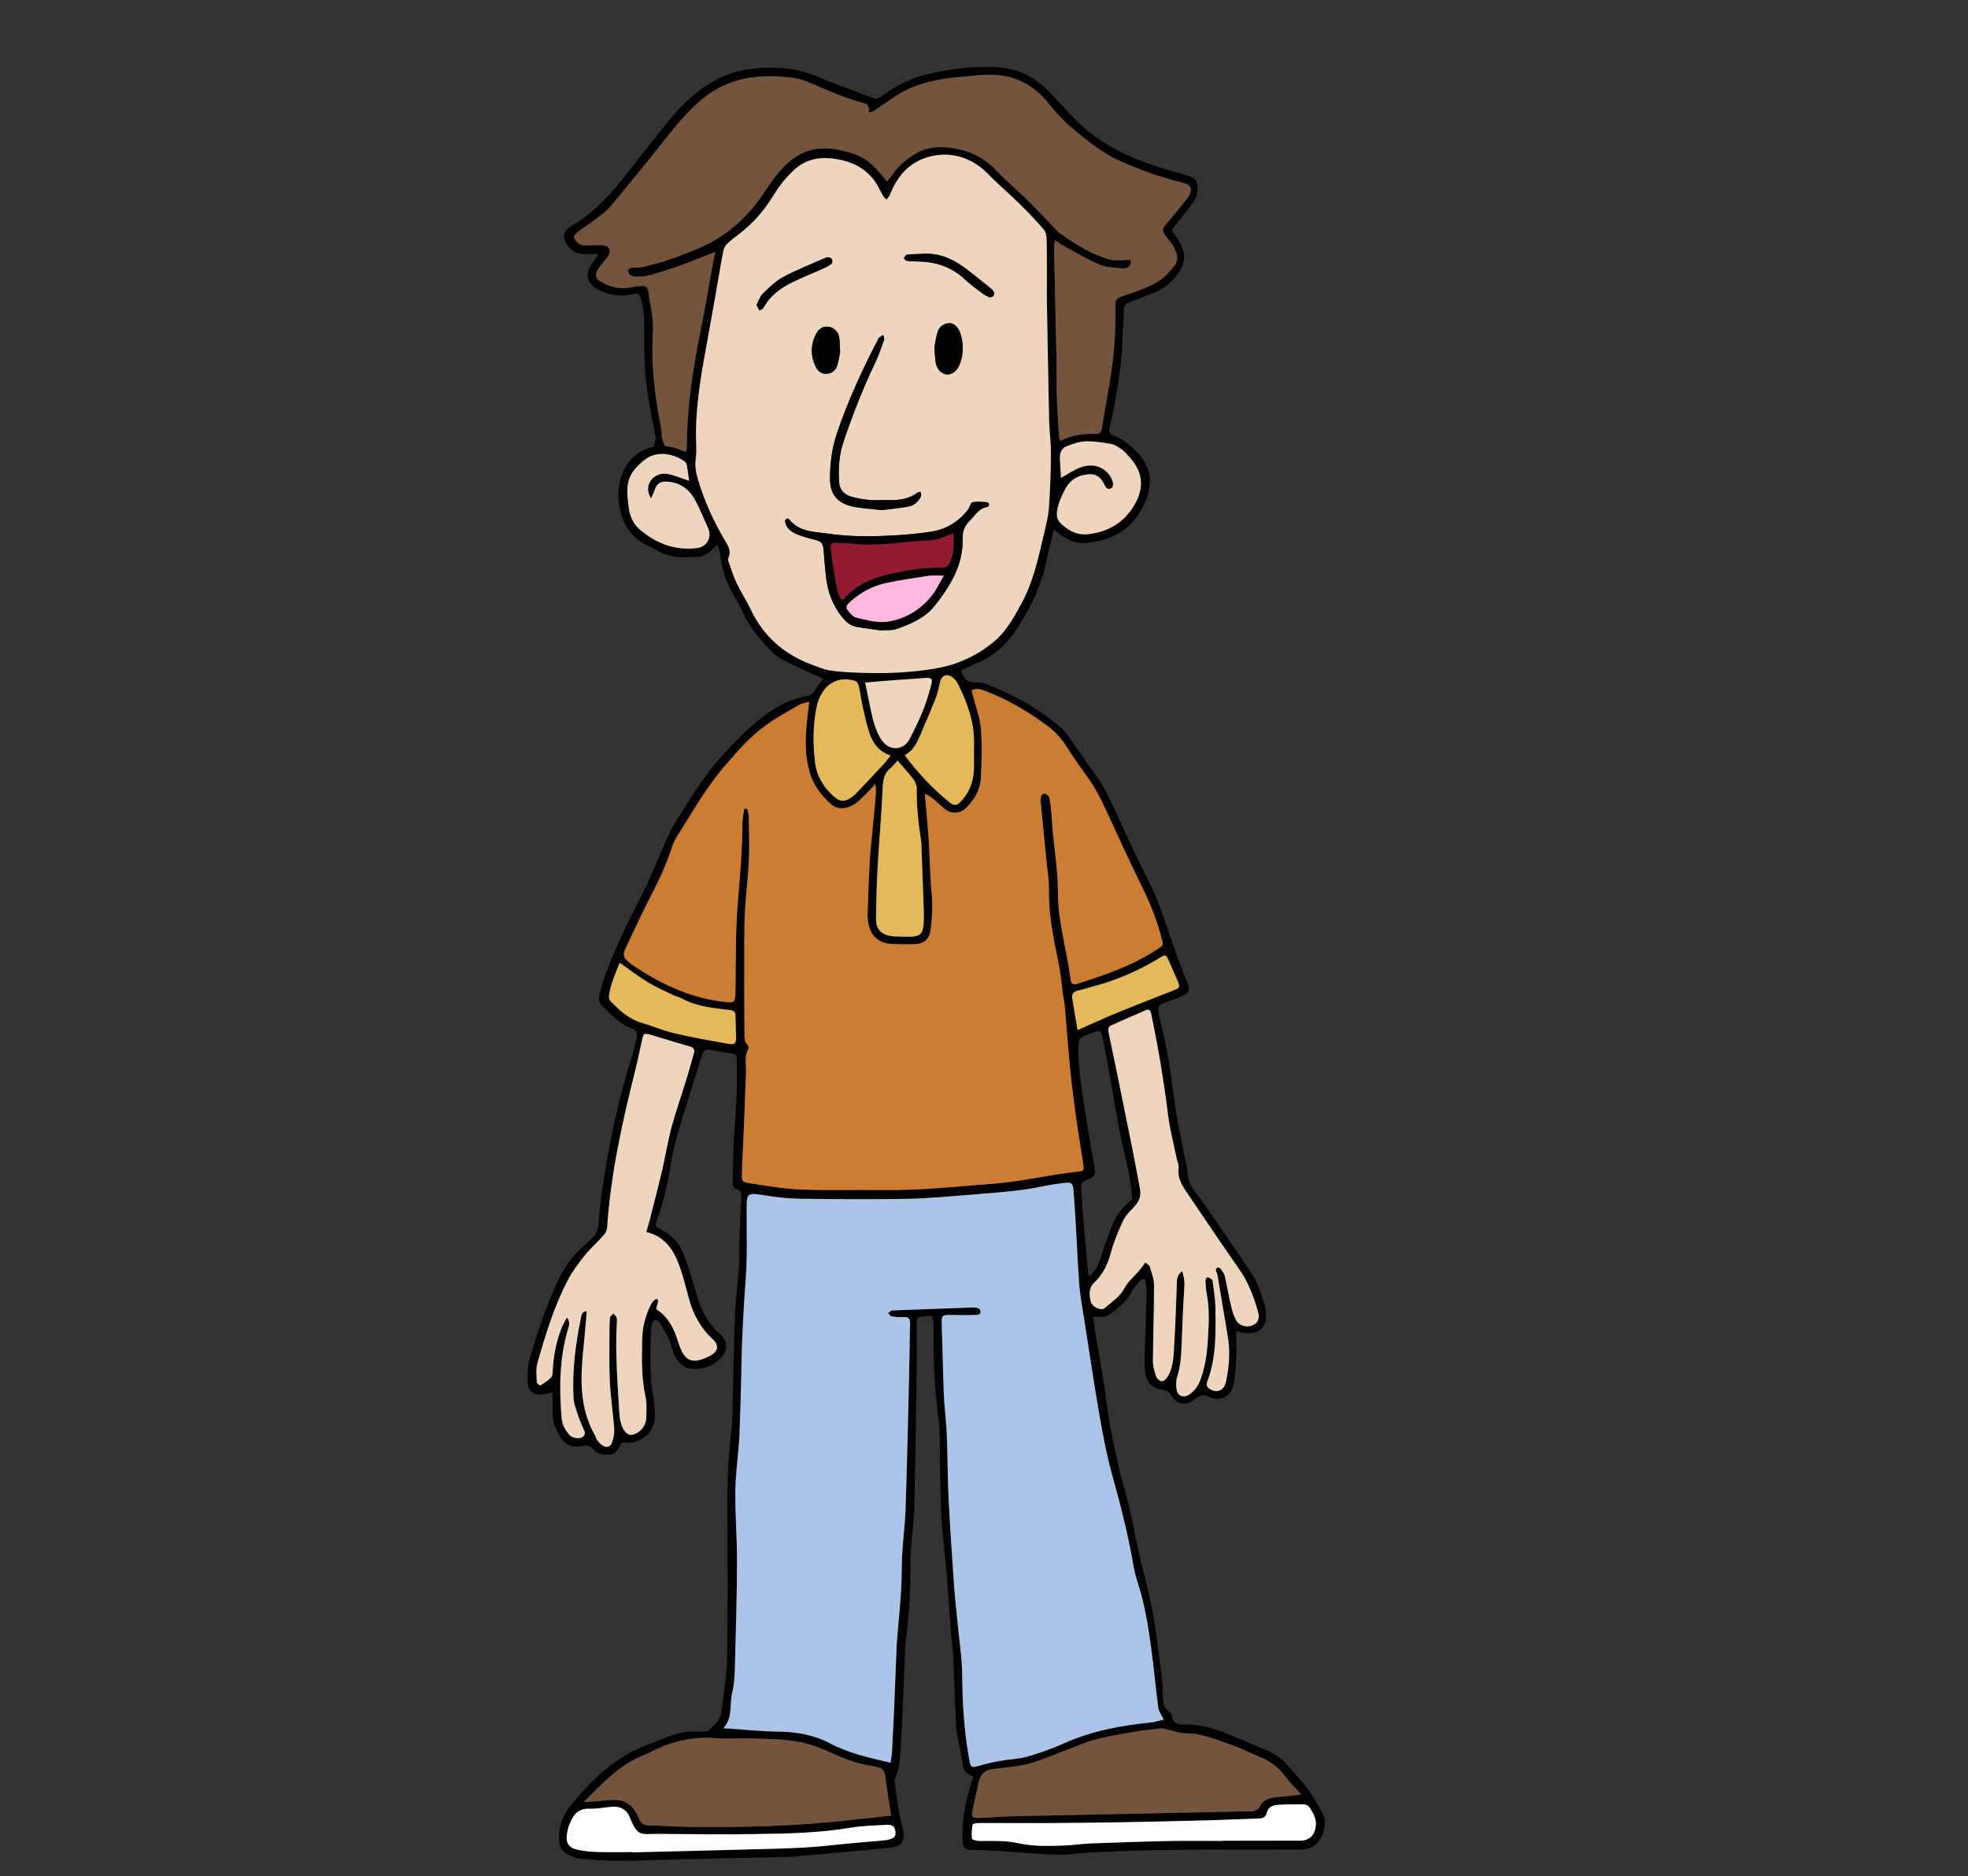 <?xml version="1.0" encoding="utf-8"?>
<!-- Generator: Adobe Illustrator 24.2.1, SVG Export Plug-In . SVG Version: 6.00 Build 0)  -->
<svg version="1.1" xmlns="http://www.w3.org/2000/svg" xmlns:xlink="http://www.w3.org/1999/xlink" x="0px" y="0px"
	 viewBox="0 0 557.86 531.82" style="enable-background:new 0 0 557.86 531.82;" xml:space="preserve">
<rect x="0" y="0" width="557.86" height="531.82" fill="#333333" stroke="none"/>
<style type="text/css">
	.st0{fill:#50443D;}
	.st1{fill:#D2A273;}
	.st2{fill:#5CACBB;}
	.st3{fill:#ABC4E7;}
	.st4{fill:#CD3C31;}
	.st5{fill:#FFFFFF;}
	.st6{fill:#CD7D31;}
	.st7{fill:#EED6BE;}
	.st8{fill:#74543C;}
	.st9{fill:#E3B959;}
	.st10{fill:#921B31;}
	.st11{fill:#FFB9DE;}
	.st12{fill:#C1E0C6;}
	.st13{fill:#7B5CAA;}
	.st14{fill:#E8C449;}
	.st15{fill:#B4714C;}
	.st16{fill:#D6CF38;}
	.st17{display:none;}
	.st18{display:inline;opacity:0.4;fill:#BC1D6C;}
</style>
<g id="Capa_1">
	<g>
		<path d="M185.9,124.28c-0.76-3.9-1.43-7.81-2.13-11.71c-1.2-6.7-1.24-13.47-1.15-20.24c0.04-2.71-0.24-5.36-1.07-7.95
			c-0.32-1-0.75-1.32-1.87-1.06c-3.46,0.82-6.83,0.52-10.02-1.17c-3.32-1.76-3.98-4.42-1.83-7.44c0.54-0.76,1.09-1.52,1.94-2.7
			c-1.76,0-3.04,0-4.31,0c-1.6,0-2.92-0.61-4-1.77c-2.17-2.33-2.2-4.59,0.55-6.19c8.05-4.68,13.44-11.92,18.99-19.04
			c3.04-3.9,6.09-7.79,9.24-11.6c3.44-4.17,7.38-7.74,12.15-10.45c4.35-2.47,8.96-3.51,13.85-3.72c5.42-0.24,10.65,0.33,15.73,2.57
			c5,2.21,10.23,3.87,15.29,5.93c1.46,0.6,2.24-0.19,3.16-0.85c3.98-2.86,8.34-4.97,13.11-6.01c6.74-1.46,13.6-2.35,20.48-1.69
			c6.18,0.59,11,3.94,15.06,8.52c2.2,2.48,4.46,4.93,6.86,7.22c7.11,6.78,15.87,10.51,25.14,13.24c1.96,0.58,3.93,1.1,5.88,1.71
			c2.02,0.63,2.35,1.14,2.51,3.18c0.14,1.82-0.41,3.36-1.55,4.77c-1.95,2.42-3.83,4.9-5.82,7.44c0.64,0.91,1.29,1.75,1.86,2.64
			c2.47,3.86,2.22,7.14-0.72,10.56c-1.71,1.99-3.69,3.59-6.17,4.53c-2.31,0.87-4.57,1.87-6.91,2.65c-1.29,0.43-1.57,1.19-1.61,2.4
			c-0.08,3.11-0.29,6.21-0.41,9.32c-0.28,7.1-1.61,14.05-2.94,21.01c-0.06,0.32-0.18,0.62-0.23,0.94c-0.18,1.16-0.79,2.55-0.36,3.41
			c0.4,0.8,1.99,0.94,2.94,1.56c7.88,5.11,11.54,11.6,5.18,21.47c-3.47,5.38-8.82,7.63-15.03,8.16c-2.75,0.24-5.03-0.87-7.15-2.45
			c-0.5-0.37-1-0.76-1.77-1.35c-0.69,2.8-1.43,5.37-1.94,7.98c-1.55,7.96-5.05,15.11-9.62,21.63c-2.56,3.65-6.16,6.59-10.5,8.32
			c-1.47,0.59-2.88,1.33-4.27,1.97c0.71,2.54,2.01,3.7,4.52,3.4c0.9-0.11,1.92,0.23,2.81,0.57c7.61,2.88,14.59,6.87,20.8,12.12
			c1.45,1.22,2.5,2.93,3.63,4.5c1.95,2.7,3.74,5.52,5.75,8.18c2.29,3.03,4.01,6.34,5.6,9.77c3.3,7.11,6.51,14.28,10.08,21.26
			c2.51,4.92,4.24,10.08,5.95,15.29c1.2,3.66,2.61,7.26,3.93,10.88c0.11,0.3,0.28,0.58,0.4,0.88c1.81,4.19,1.58,4.71-2.72,6.21
			c-1.12,0.39-2.2,0.88-3.33,1.23c-1.27,0.39-1.66,1.25-1.48,2.47c0.11,0.74,0.22,1.49,0.41,2.21c2.07,7.91,3.21,15.97,4.25,24.06
			c0.6,4.67,1.7,9.28,2.57,13.91c0.36,1.9,0.94,3.78,1.02,5.69c0.08,1.85,0.76,3.32,1.79,4.72c0.83,1.12,1.74,2.19,2.53,3.34
			c4.51,6.55,9.01,13.1,13.47,19.69c1.95,2.88,3.07,6.14,4.04,9.45c0.24,0.82,0.34,1.69,0.39,2.54c0.22,3.8-1.88,5.82-5.69,5.48
			c-0.83-0.07-1.64-0.32-2.73-0.54c0,2.78,0.1,5.45-0.03,8.1c-0.11,2.35-0.31,4.71-0.75,7.02c-0.64,3.35-3.79,5.04-6.86,3.51
			c-1.69-0.85-2.62-0.49-3.95,0.52c-2.89,2.19-5.04,1.82-7.02-1.15c-0.53-0.79-0.91-1.23-1.91-1.33c-3.39-0.34-5.23-2.37-5.42-5.92
			c-0.09-1.72-0.05-3.44,0.01-5.16c0.16-5.15,0.39-10.3,0.53-15.46c0.04-1.38-0.03-2.79-0.25-4.16c-0.12-0.73-0.88-1.06-1.46-0.44
			c-0.94,1.02-1.96,2.06-2.56,3.29c-1.43,2.95-4.01,4.76-6.49,6.57c-1,0.73-2.76,0.42-4.39,0.61c0.15,1.19,0.3,2.64,0.54,4.09
			c1,6.14,2.2,12.25,3,18.41c1.25,9.6,3.25,19.01,5.89,28.33c1.46,5.15,2.26,10.47,3.45,15.7c1.26,5.54,2.83,11.02,3.88,16.6
			c1.07,5.68,1.7,11.45,2.46,17.19c0.28,2.13,0.41,4.28,0.52,6.42c0.1,1.91-0.15,3.91,1.86,5.14c0.33,0.2,0.66,0.68,0.69,1.05
			c0.19,2.42,1.95,2.57,3.71,2.54c5.54-0.11,10.47,1.99,15.43,4.04c2.38,0.98,4.73,2.07,7.13,2.99c2.68,1.03,4.89,2.65,6.74,4.82
			c1.74,2.05,3.67,3.95,5.26,6.11c1.65,2.24,3.08,4.66,4.41,7.1c1.03,1.88,0.91,3.92,0.13,5.93c-1.24,3.19-3.45,4.52-6.96,4.5
			c-13.13-0.08-26.26-0.03-39.38,0.11c-6.45,0.07-12.9,0.39-19.34,0.68c-3,0.13-6,0.66-8.99,0.63c-3.96-0.03-7.92-0.43-11.88-0.68
			c-3.21-0.2-6.42-0.44-9.63-0.63c-0.96-0.06-1.94,0.03-2.9-0.01c-2.53-0.1-2.97-0.54-3.05-3.08c-0.19-6.09,1.02-11.94,3.07-17.65
			c-0.86-0.57-1.93-0.98-2.49-1.75c-0.51-0.71-0.49-1.81-0.67-2.75c-0.47-2.42-0.93-4.85-1.37-7.27c-0.19-1.05-0.39-2.11-0.44-3.18
			c-0.25-6.12-0.41-12.24-0.69-18.36c-0.12-2.57-0.51-5.12-0.71-7.69c-0.64-8.02-1-16.08-1.94-24.07
			c-1.24-10.5-1.05-21.02-1.25-31.55c-0.05-2.57-0.35-5.14-0.64-7.7c-0.93-8.02-1.23-16.06-1.11-24.13c0.01-0.77-0.4-2.18-0.69-2.2
			c-1.23-0.09-2.53,0.13-3.73,0.49c-0.27,0.08-0.34,1.15-0.34,1.76c-0.01,3.23,0.1,6.45,0.05,9.68
			c-0.21,13.86-0.39,27.73-0.72,41.59c-0.1,4.29-0.66,8.56-0.98,12.85c-0.1,1.39-0.15,2.79-0.14,4.19
			c0.06,6.88-0.36,13.73-1.19,20.57c-0.41,3.41-0.42,6.86-0.58,10.3c-0.3,6.54-0.45,13.1-0.91,19.63c-0.23,3.27-0.06,6.66-1.6,9.75
			c-0.22,0.44-0.2,1.05-0.13,1.56c0.58,4.35,1.06,8.71,2.26,12.96c0.14,0.51,0.23,1.06,0.24,1.59c0.05,2.19-0.9,3.42-3.2,3.69
			c-4.37,0.52-8.76,0.9-13.15,1.31c-3.31,0.31-6.63,0.59-9.94,0.87c-2.24,0.19-4.49,0.47-6.73,0.53
			c-10.32,0.27-20.65,0.46-30.97,0.7c-5.48,0.13-10.96,0.39-16.44,0.4c-3.65,0.01-7.32-0.18-10.95-0.53
			c-1.43-0.14-2.9-0.77-4.18-1.48c-1.48-0.82-2.05-2.21-2.13-4.03c-0.17-3.92,1.32-7.2,3.67-10.07c5.92-7.22,12.64-13.5,21.62-16.84
			c1.91-0.71,3.79-1.51,5.7-2.25c2.74-1.06,5.56-1.58,8.52-1.43c1.03,0.05,2.49,0.16,3.05-0.43c1.37-1.43,3.2-2.67,3.45-4.9
			c0.6-5.33,1.58-10.65,1.66-15.99c0.23-14.4,0.1-28.81,0.06-43.22c-0.02-7.42,0.37-14.82,1.28-22.18c0.1-0.85,0.11-1.72,0.13-2.58
			c0.24-9.56,0.39-19.13,0.75-28.68c0.16-4.39,0.8-8.77,1.07-13.16c0.2-3.22,0.11-6.45,0.22-9.67c0.12-3.54,0.29-7.07,0.51-10.61
			c0.07-1.06,0.05-1.87-1.2-2.24c-1.11-0.33-1.31-1.34-1.28-2.36c0.15-4.72,0.16-9.45,0.54-14.15c0.54-6.65,0.82-13.3,0.66-19.96
			c-0.04-1.88-0.1-1.86-1.98-2.14c-1.91-0.29-3.81-0.61-5.71-0.96c-1.03-0.19-1.66,0.19-2.01,1.13c-0.23,0.6-0.44,1.21-0.63,1.82
			c-2.2,7.07-4.49,14.12-6.56,21.23c-0.96,3.29-1.65,6.67-2.16,10.06c-0.72,4.81-1.99,9.44-3.59,14.01
			c-0.61,1.75-0.61,1.84,1.03,2.65c3.25,1.61,5.54,4.05,6.71,7.47c1.15,3.35,2.35,6.69,3.24,10.11c1.22,4.7,3.18,8.84,6.93,12.09
			c2.26,1.96,2.28,4.65,0.2,6.78c-2.13,2.19-4.95,3.23-7.88,3.11c-2.64-0.11-4.49-1.93-5.46-4.42c-0.51-1.3-0.78-2.7-1.36-3.95
			c-0.77-1.64-1.7-3.22-2.65-4.77c-0.24-0.39-0.86-0.82-1.26-0.77c-0.34,0.04-0.75,0.67-0.89,1.12c-0.23,0.7-0.37,1.47-0.38,2.21
			c-0.03,4.41-0.11,8.82,0.02,13.23c0.07,2.13,0.61,4.24,0.87,6.37c0.16,1.27,0.21,2.56,0.3,3.85c0.34,4.78-4.05,8.74-8.67,7.95
			c-0.35-0.06-0.95,0.3-1.14,0.63c-0.68,1.21-1.09,2.63-2.8,2.81c-1.79,0.18-3.62-0.01-4.75-1.44c-1.09-1.39-2.11-1.24-3.6-0.92
			c-2.25,0.48-4.26-0.27-5.62-2.27c-1.48-2.17-2.48-4.51-2.44-7.21c0.03-1.93,0.01-3.86,0.01-5.78c-1.39,0.24-2.65,0.69-3.88,0.63
			c-1.92-0.09-3.12-1.43-3.2-3.37c-0.1-2.36-0.04-4.68,0.65-7.02c2.18-7.43,4.67-14.74,7.93-21.77c1.79-3.86,4.16-7.26,7.43-10.03
			c0.82-0.69,1.55-1.5,2.35-2.21c1.1-0.98,1.61-2.16,1.73-3.66c0.28-3.53,0.6-7.06,1.14-10.55c1.92-12.52,4.43-24.92,8.26-37.03
			c0.55-1.74,0.96-3.52,1.41-5.29c0.33-1.28,0.17-2.27-1.31-2.82c-3.44-1.27-5.85-3.93-8.41-6.39c-0.95-0.91-1.09-1.87-0.79-3.19
			c1.26-5.49,3.52-10.61,5.8-15.7c2.37-5.29,5.16-10.39,7.66-15.62c1.48-3.1,2.71-6.31,4.12-9.44c1.18-2.64,2.2-5.4,3.74-7.81
			c3.99-6.24,7.67-12.69,12.64-18.27c4.01-4.52,8.15-8.87,13.01-12.47c3.5-2.59,7.31-4.54,11.62-5.33c1.16-0.21,1.94-0.61,2.53-1.68
			c0.61-1.11,1.47-2.08,2.32-3.25c-0.73-0.33-1.4-0.62-2.06-0.93c-3.3-1.54-6.65-2.99-9.89-4.66c-1.2-0.62-2.22-1.68-3.19-2.67
			c-3.09-3.16-5.89-6.51-7.69-10.64c-0.94-2.16-2.27-4.14-3.36-6.23c-1.5-2.88-2.52-5.92-2.88-9.17c-0.13-1.13-0.53-2.23-0.93-3.82
			c-1.26,1.15-1.91,1.88-2.69,2.43c-0.69,0.48-1.5,1.05-2.28,1.09c-3.97,0.23-7.97,0.53-11.66-1.51c-1.13-0.62-2.26-1.26-3.43-1.8
			c-8.26-3.88-9.22-14.43-7.02-20.06c1.67-4.27,5.05-7,8.98-7.77L185.9,124.28z M188.5,126.43c1.4,0.1,2.83,0.44,4.25,1.03
			c0.48,0.2,0.97,0.4,1.67,0.68c0.12-0.78,0.3-1.38,0.3-1.98c0.01-11.33,1.85-22.43,4.09-33.5c1.15-5.67,2.07-11.39,3.1-17.09
			c0.22-1.23,0.5-2.45,0.85-4.17c-3.87,1.51-7.2,2.89-10.6,4.1c-2.83,1-5.71,1.87-8.61,2.65c-1.12,0.3-2.34,0.25-3.52,0.25
			c-0.5,0-1.11-0.19-1.48-0.51c-0.34-0.29-0.53-0.88-0.54-1.35c-0.01-0.2,0.59-0.55,0.95-0.6c1.17-0.16,2.39-0.05,3.52-0.32
			c2.5-0.6,5-1.26,7.43-2.1c2.94-1.02,5.86-2.14,8.71-3.39c7.27-3.2,13.01-8.27,17.47-14.81c1.93-2.84,3.79-5.69,6.24-8.18
			c4.39-4.46,9.44-5.96,15.56-4.64c6.34,1.37,8.52,2.63,13.51,8.89c0.47-0.56,0.96-1.04,1.35-1.6c1.67-2.43,3.79-4.39,6.28-5.94
			c2.14-1.33,4.45-2.11,7.01-2.12c6.3-0.03,11.79,1.79,16.26,6.48c2.89,3.03,6.12,5.72,9.11,8.66c2.59,2.55,5.06,5.23,7.59,7.85
			c0.37,0.39,0.68,0.86,1.11,1.16c4.48,3.18,9.07,6.21,14.45,7.66c1.5,0.4,3.17,0.2,4.76,0.18c0.5-0.01,1.19-0.44,1.27,0.33
			c0.06,0.52-0.26,1.29-0.68,1.61c-0.46,0.35-1.23,0.48-1.84,0.41c-2.12-0.25-4.38-0.23-6.29-1.03c-3.36-1.4-6.5-3.3-9.72-5.04
			c-0.93-0.5-1.8-1.13-3.05-1.93c-0.09,1.21-0.22,2.11-0.2,3c0.21,10.1,0.45,20.2,0.66,30.3c0.08,3.76-0.01,7.53,0.11,11.29
			c0.12,3.76,0.39,7.51,0.62,11.26c0.02,0.28,0.21,0.56,0.4,1.03c3.2-1.6,6.55-2.13,10.03-1.94c1.03,0.05,1.51-0.39,1.68-1.47
			c0.8-4.97,1.71-9.93,2.52-14.9c1.02-6.27,1.46-12.57,1.34-18.93c-0.06-3.21,0.09-3.1,3.22-4.16c2.94-0.99,5.93-2.06,8.61-3.59
			c1.89-1.08,3.49-2.85,4.88-4.59c1.47-1.84,0.67-3.92-0.37-5.74c-0.58-1.02-1.47-1.85-2.14-2.82c-1.03-1.49-0.9-1.97,0.28-3.35
			c2.02-2.37,3.95-4.81,5.91-7.23c0.27-0.33,0.51-0.7,0.67-1.1c0.73-1.78,0.27-2.75-1.66-3.24c-6.69-1.68-13.2-3.91-19.42-6.88
			c-2.02-0.96-3.89-2.26-5.73-3.54c-1.68-1.16-3.24-2.49-4.84-3.76c-3.12-2.48-5.88-5.26-8.37-8.43c-4.05-5.14-9.53-7.98-16.16-8.1
			c-2.88-0.05-5.78,0.36-8.67,0.61c-6.04,0.51-11.95,1.62-17.27,4.71c-2.59,1.51-4.98,3.36-7.48,5.01
			c-0.38,0.25-0.92,0.27-1.39,0.39c0.03-0.39,0.17-0.81,0.07-1.16c-0.12-0.44-0.33-1.04-0.68-1.21c-0.76-0.37-1.64-0.48-2.45-0.75
			c-1.93-0.65-3.88-1.25-5.77-2.01c-3.19-1.27-6.31-2.73-9.52-3.95c-1.38-0.52-2.91-0.74-4.4-0.91c-9.46-1.08-18.18,0.46-25.54,7.11
			c-3.05,2.76-5.72,5.79-8.25,9.01c-5.39,6.83-10.9,13.58-16.47,20.27c-1.29,1.54-2.98,2.77-4.59,4.01
			c-1.53,1.19-3.21,2.16-4.76,3.33c-0.55,0.41-1.34,1.31-1.21,1.64c0.33,0.8,1.05,1.58,1.81,2.03c0.58,0.34,1.46,0.2,2.22,0.2
			c1.4,0.02,2.8-0.09,4.19-0.01c1.77,0.11,2.44,1.35,1.59,2.9c-0.36,0.65-0.9,1.2-1.36,1.8c-0.59,0.77-1.26,1.49-1.74,2.32
			c-0.8,1.39-0.55,2.45,0.83,3.28c2.56,1.55,5.32,2.26,8.34,1.69c1.16-0.22,2.33-0.38,3.51-0.43c0.98-0.05,1.6,0.5,1.73,1.53
			c0.51,4.04,1.62,8.01,1.26,12.13c-0.03,0.32,0.01,0.65-0.01,0.97c-0.46,8.54,0.69,16.92,2.28,25.28c0.2,1.05,0.32,2.13,0.32,3.19
			L188.5,126.43z M329.89,487.41c-0.72-1.48-1.44-2.38-1.57-3.36c-0.72-5.51-1.21-11.05-1.96-16.55c-0.86-6.27-1.8-12.53-3.77-18.59
			c-0.56-1.73-1.02-3.51-1.33-5.3c-1.47-8.58-3.62-16.98-5.96-25.36c-1.53-5.46-2.6-11.06-3.57-16.65
			c-1.61-9.29-2.99-18.63-4.45-27.95c-0.51-3.28-1.16-6.56-1.39-9.86c-0.58-8.24-0.82-16.5-1.48-24.73
			c-0.33-4.19-0.04-4.09-4.45-3.53c-3.4,0.43-6.74,1.33-10.14,1.74c-4.9,0.6-9.83,1.01-14.75,1.39c-6,0.47-12,1.06-18,1.16
			c-10.11,0.18-20.23,0.09-30.34-0.03c-3.21-0.04-6.44-0.39-9.61-0.9c-5.55-0.89-5.48-0.98-5.48,4.72c0,6.13,0.22,12.28-0.23,18.38
			c-0.63,8.68-1.15,17.36-1.26,26.06c-0.08,6.34-0.36,12.68-0.56,19.02c-0.02,0.75-0.1,1.5-0.16,2.25c-0.35,4.6-0.96,9.2-1,13.8
			c-0.05,6.55,0.51,13.1,0.48,19.64c-0.04,9.67-0.32,19.34-0.58,29c-0.07,2.67-0.11,5.42-0.77,7.98c-0.86,3.34,0.29,7.1-2.53,10.12
			c5.42,0.36,10.43,0.91,15.45,0.97c5.16,0.06,10.11,0.88,14.64,3.27c5.39,2.85,11.2,4.14,17.32,5.55c0.14-1.03,0.34-1.95,0.39-2.88
			c0.24-4.39,0.46-8.79,0.65-13.19c0.25-5.69,0.45-11.38,0.69-17.07c0.04-0.97,0.13-1.93,0.21-2.89c0.35-4.28,0.79-8.55,1.04-12.83
			c0.21-3.54,0.14-7.09,0.34-10.63c0.23-3.96,0.78-7.91,0.91-11.88c0.37-10.85,0.61-21.7,0.89-32.56c0.1-3.97,0.18-7.95,0.25-11.93
			c0.06-2.9,0.07-5.81,0.15-8.71c0.03-1.19-0.35-1.79-1.65-1.75c-1.18,0.04-2.37-0.01-3.54-0.18c-0.39-0.06-0.7-0.63-1.04-0.96
			c0.31-0.24,0.62-0.49,0.95-0.71c0.08-0.05,0.21-0.02,0.32-0.03c7.52-0.28,15.03-0.57,22.55-0.83c0.63-0.02,1.31,0.06,1.89,0.28
			c0.27,0.1,0.47,0.65,0.51,1.02c0.02,0.22-0.29,0.65-0.52,0.7c-0.62,0.13-1.27,0.14-1.91,0.14c-2.26,0.01-4.52,0.02-6.78-0.02
			c-1.13-0.02-1.86,0.26-1.82,1.59c0.21,6.98,0.34,13.96,0.62,20.93c0.15,3.75,0.67,7.49,0.83,11.24
			c0.26,6.23,0.24,12.47,0.54,18.69c0.4,8.15,0.98,16.29,1.54,24.43c0.23,3.32,0.62,6.62,0.93,9.94c0.48,5.13,1.33,10.25,1.37,15.38
			c0.06,8.19,0.56,16.29,2.09,24.34c0.32,1.68,0.62,1.81,2.41,1.31c2.06-0.58,4.14-1.07,6.24-1.45c2.63-0.48,5.37-0.55,7.93-1.28
			c3.5-1,6.96-2.27,10.29-3.76c7.86-3.51,16.17-5.01,24.64-5.88C327.49,488.1,328.59,487.72,329.89,487.41z M210.94,229.24
			c0.29,0.01,0.57,0.03,0.86,0.04c0.15,0.68,0.41,1.36,0.42,2.04c0.06,4.19,0.23,8.39,0.03,12.57c-0.28,5.79-1.12,11.55-1.23,17.34
			c-0.2,10.53-0.03,21.07-0.01,31.6c0,1.17-0.07,2.36,0.88,3.32c0.24,0.24,0.38,0.9,0.22,1.18c-1.26,2.23-0.56,4.63-0.67,6.95
			c-0.21,4.28-0.31,8.58-0.49,12.86c-0.21,5.04-0.51,10.07-0.66,15.11c-0.08,2.59-0.01,2.78,2.47,3.15
			c4.76,0.73,9.55,1.56,14.35,1.74c7.95,0.3,15.92,0.05,23.87,0.14c10.12,0.12,20.15-1.02,30.22-1.76c8.17-0.61,16.1-2.57,24.2-3.44
			c1.82-0.19,1.9-0.38,1.66-1.94c-0.75-4.98-1.57-9.95-2.26-14.93c-0.6-4.35-1.14-8.72-1.56-13.09c-0.53-5.44-0.9-10.89-1.38-16.33
			c-0.12-1.39-0.4-2.76-0.59-4.14c-0.4-2.86-0.61-5.77-1.2-8.59c-1.45-6.94-2.88-13.86-2.75-21.01c0.05-2.56-0.42-5.12-0.67-7.69
			c-0.27-2.78-0.56-5.55-0.83-8.33c-0.3-3.09-0.59-6.18-0.89-9.27c-0.01-0.11-0.01-0.22,0.01-0.32c0.08-0.81,0.36-1.61,1.27-1.5
			c0.45,0.05,1.09,0.7,1.19,1.17c0.33,1.57,0.49,3.17,0.65,4.77c0.14,1.39,0.16,2.78,0.28,4.17c0.54,5.98,1.55,11.96,1.54,17.94
			c-0.01,8.49,2.58,16.51,3.62,24.79c0.13,1.01,0.62,1.45,1.79,1.07c7.89-2.54,15.73-5.16,22.71-9.79c1.73-1.15,1.78-1.12,1.27-3.08
			c-1.28-4.9-3.07-9.58-5.31-14.14c-3.61-7.32-7.01-14.75-10.41-22.17c-1.66-3.63-3.55-7.1-5.92-10.32c-1.78-2.42-3.5-4.9-5.1-7.44
			c-1.46-2.31-3.18-4.34-5.34-5.97c-5.52-4.17-11.43-7.64-17.91-10.13c-1.22-0.47-2.42-0.86-3.86-0.19
			c0.12,0.51,0.22,1.01,0.35,1.49c0.78,3.11,2.01,6.19,2.26,9.35c0.37,4.69,0.24,9.44-0.02,14.15c-0.18,3.32-1.9,6.13-4.28,8.45
			c-1.51,1.48-3.85,1.67-5.62,0.45c-0.88-0.61-1.6-1.43-2.44-2.09c-1.04-0.81-1.88-1.94-3.53-2.35c0.39,4.54,0.83,8.79,1.11,13.05
			c0.32,4.93,0.31,9.89,0.81,14.8c0.36,3.58,0.17,7.08-0.27,10.6c-0.33,2.66-1.83,3.99-4.53,4.07c-2.26,0.07-4.52,0.04-6.77-0.08
			c-3.07-0.16-5.26-1.88-6.12-4.84c-0.32-1.12-0.49-2.33-0.45-3.49c0.15-5.15,0.35-10.3,0.62-15.45c0.14-2.68,0.48-5.34,0.73-8.02
			c0.34-3.63,0.7-7.26,1.01-10.89c0.06-0.7-0.07-1.41-0.14-2.64c-1.43,1.5-2.48,2.7-3.64,3.79c-0.93,0.87-1.88,1.83-3.01,2.36
			c-2.03,0.97-4.19,1.19-6.03-0.48c-2.74-2.49-4.88-5.36-5.96-9.01c-1.34-4.54-1.27-9.11-0.85-13.72c0.18-1.98,0.46-3.95,0.73-6.22
			c-1.13,0.31-2.03,0.38-2.73,0.79c-3.24,1.89-6.56,3.68-9.59,5.87c-4.56,3.28-8.2,7.54-11.86,11.79
			c-5.23,6.07-9.03,13.07-13.35,19.73c-0.75,1.15-1.22,2.52-1.65,3.84c-1.66,5.02-4,9.72-6.43,14.4c-2.32,4.48-4.33,9.12-6.56,13.65
			c-0.69,1.41-0.46,2.45,0.7,3.4c0.5,0.41,0.96,0.88,1.49,1.23c7.58,5.05,15.61,8.97,24.77,10.2c4.31,0.58,4.23,0.68,4.3-3.54
			c0.14-8.06-0.01-16.14,0.64-24.16c0.61-7.49,1.3-14.96,1.32-22.49C210.45,232.18,210.77,230.71,210.94,229.24z M296.75,84.91
			c0-6.99,0.04-11.94-0.04-16.88c-0.02-1.01-0.21-2.25-0.81-2.96c-2.08-2.45-4.32-4.77-6.61-7.04c-2.37-2.34-4.87-4.55-7.29-6.83
			c-1.17-1.1-2.23-2.34-3.48-3.36c-4.15-3.39-9.01-4.7-14.18-3.63c-6.05,1.24-9.84,5.34-12.05,10.99c-0.2,0.51-0.65,0.93-0.99,1.39
			c-0.34-0.38-0.75-0.72-1-1.15c-0.81-1.37-1.42-2.88-2.36-4.16c-2.92-3.97-7.02-5.75-11.84-6.33c-4.33-0.53-8,0.35-11.24,3.45
			c-2.21,2.11-4.05,4.46-5.61,7.02c-2.55,4.18-5.67,7.82-9.57,10.79c-1.2,0.91-2.4,1.83-3.49,2.86c-0.5,0.47-0.93,1.17-1.07,1.83
			c-0.51,2.41-0.89,4.85-1.32,7.28c-1.01,5.7-1.98,11.4-3.03,17.09c-1.7,9.18-3.44,18.35-3.46,27.74c-0.01,2.36,0.25,4.76-0.07,7.08
			c-0.29,2.11,0.1,3.99,0.68,5.95c1.79,6.01,4.38,11.66,7.55,17.05c0.94,1.59,1.94,3.06,1.02,5.06c-0.22,0.47,0.12,1.26,0.33,1.85
			c0.65,1.82,1.24,3.67,2.08,5.4c1.22,2.51,2.75,4.87,3.95,7.39c3.6,7.57,9.41,12.65,17.19,15.56c1.8,0.68,3.63,1.47,5.51,1.73
			c3.08,0.43,6.21,0.56,9.32,0.65c7,0.21,14-0.11,20.88-1.35c5.75-1.04,10.99-3.45,15.64-7.19c3.74-3,5.93-6.99,8.15-11.06
			c3.45-6.32,4.87-13.27,6.5-20.16c0.57-2.39,1.16-4.82,1.33-7.26c0.35-5.03,0.53-10.07,0.56-15.11c0.02-3.21-0.45-6.42-0.52-9.64
			C297.11,106.94,296.93,94.9,296.75,84.91z M183.22,349.21c0.31-1.11,0.55-1.92,0.75-2.74c1.21-4.78,2.48-9.55,3.61-14.35
			c0.98-4.17,1.63-8.42,2.74-12.55c1.22-4.56,2.81-9.01,4.2-13.52c0.76-2.46,1.44-4.94,2.14-7.42c0.26-0.94,0.12-1.62-1.01-1.94
			c-3.82-1.09-7.61-2.27-11.41-3.4c-1.63-0.48-1.84-0.36-2.2,1.22c-0.64,2.82-1.19,5.67-1.89,8.47
			c-3.68,14.67-7.01,29.41-8.04,44.56c-0.05,0.8-0.28,1.76-0.79,2.34c-1.75,2.01-3.79,3.77-5.46,5.84
			c-1.81,2.24-3.59,4.59-4.92,7.13c-3.9,7.46-6.34,15.49-8.63,23.54c-0.48,1.7-0.22,3.62-0.17,5.44c0.01,0.32,0.89,0.96,1.01,0.88
			c1.07-0.66,2.18-1.35,3.03-2.26c0.43-0.46,0.45-1.39,0.49-2.11c0.22-4.22,1.04-8.3,2.63-12.21c0.34-0.84,0.83-1.63,1.36-2.65
			c1.07,1.31,0.58,2.35,0.3,3.32c-2.44,8.28-2.51,16.71-1.78,25.21c0.16,1.89,1.04,3.5,2.32,4.85c0.78,0.83,2.76,1.1,3.61,0.49
			c1.24-0.89,0.37-1.92,0.01-2.87c-0.46-1.2-1.03-2.37-1.41-3.6c-0.48-1.53-1.09-3.09-1.17-4.66c-0.38-7.66,0.56-15.21,2.12-22.69
			c0.15-0.71,0.19-1.77,1.64-1.83c-0.29,3.23-0.53,6.41-0.86,9.57c-0.92,8.83-1.45,17.59,3.25,25.71c0.21,0.37,0.26,0.84,0.5,1.18
			c0.38,0.51,0.81,1.02,1.32,1.39c1.36,0.99,2.5,0.73,3.01-0.84c0.39-1.19,0.67-2.52,0.57-3.76c-0.34-4.48-1.03-8.93-1.25-13.41
			c-0.23-4.72-0.09-9.45-0.09-14.18c0-1.29,0-2.59,0.16-3.86c0.05-0.42,0.61-0.77,0.94-1.15c0.32,0.36,0.77,0.68,0.91,1.11
			c0.16,0.48,0.08,1.06,0.05,1.6c-0.46,8.38,0.2,16.74,0.7,25.1c0.12,2.04,0.39,4.1,1.73,5.77c0.35,0.43,1.07,0.87,1.58,0.82
			c2.3-0.23,4.29-2.43,4.35-4.81c0.05-2.04,0.21-4.15-0.23-6.1c-1.18-5.32-1-10.67-0.93-16.03c0.05-3.47,0.88-6.8,2.44-9.93
			c0.68-1.36,1.77-2.03,2-1.43c0.21,0.54-0.18,1.31-0.32,1.98c-0.04,0.21-0.09,0.42-0.15,0.68c2.97,1.82,4.62,4.64,5.74,7.84
			c0.32,0.91,0.62,1.83,0.95,2.74c1.45,4.03,3.48,4.9,7.45,3.18c0.39-0.17,0.79-0.34,1.16-0.55c2.36-1.35,2.62-2.93,0.61-4.8
			c-3.33-3.11-5.39-6.92-6.59-11.25c-0.69-2.48-1.3-4.98-2.07-7.44C191.61,355.53,189.36,350.72,183.22,349.21z M335.12,360.29
			c0.53,1.75,0.71,3.13,0.61,4.67c-0.37,5.68-0.59,11.37-0.8,17.06c-0.1,2.8-0.38,5.54-1.23,8.25c-0.37,1.17-0.36,2.58-0.12,3.8
			c0.33,1.68,2.09,2.23,3.51,1.24c1.44-1,2.45-2.28,3.11-3.98c1.42-3.66,1.96-7.49,2.19-11.33c0.27-4.38,0.58-8.79-0.3-13.17
			c-0.25-1.26-0.32-2.56-0.37-3.84c-0.01-0.34,0.42-1,0.53-0.98c0.46,0.1,0.9,0.37,1.3,0.65c0.14,0.1,0.19,0.38,0.22,0.59
			c0.27,2.34,0.72,4.68,0.76,7.02c0.12,7.19,0.33,14.42-2.29,21.33c-0.45,1.2,0.16,1.86,1.09,2.33c1.94,0.99,3.75,0.03,4.24-2.38
			c0.82-4.02,1.2-8.09,0.56-12.16c-0.95-6.04-2.04-12.05-3.02-18.09c-0.11-0.7-1.08-1.77,0.29-2.06c0.38-0.08,1.1,1.06,1.53,1.73
			c0.28,0.43,0.34,1.01,0.45,1.54c0.58,2.73,1.08,5.47,1.73,8.18c0.29,1.23,0.73,2.48,1.34,3.58c0.86,1.54,2.85,2.08,4.5,1.43
			c1.66-0.65,2.25-1.83,1.65-3.97c-1.2-4.25-2.75-8.33-5.33-12.01c-4.93-7.04-9.7-14.19-14.54-21.29c-1.51-2.23-3.03-4.42-2.61-7.38
			c0.11-0.8-0.34-1.67-0.51-2.51c-0.87-4.31-2.02-8.58-2.55-12.93c-1.15-9.49-2.79-18.87-4.7-28.23c-0.19-0.91-0.61-1.44-1.53-1.05
			c-3.26,1.39-6.49,2.85-9.73,4.27c-0.99,0.44-1.02,1.14-0.82,2.12c1.31,6.18,2.57,12.38,3.83,18.57c1.07,5.25,2.14,10.5,3.18,15.76
			c0.64,3.26,1.21,6.53,1.86,9.79c0.44,2.22-0.31,3.93-1.89,5.5c-1.13,1.12-2.28,2.36-2.93,3.77c-1.31,2.81-2.51,5.72-3.33,8.7
			c-0.91,3.3-2.2,6.3-4.71,8.64c-1.71,1.59-1.52,3.47-1.13,5.37c0.33,1.6,3,2.87,4.03,1.94c1.96-1.78,4.29-3.13,5.6-5.68
			c0.9-1.75,2.57-3.11,3.89-4.64c0.4-0.46,0.8-0.92,1.17-1.41c0.29-0.38,0.53-0.79,0.79-1.19c0.45,0.39,1.14,0.71,1.29,1.19
			c0.53,1.73,1.22,3.52,1.22,5.28c0,7.2-0.28,14.39-0.32,21.59c-0.01,1.44,0.46,2.93,0.95,4.31c0.21,0.58,1.02,1.28,1.59,1.31
			c0.52,0.02,1.25-0.69,1.6-1.25c1.67-2.66,1.68-5.75,1.88-8.71c0.39-5.89,0.51-11.8,0.76-17.7
			C333.65,362.69,333.56,361.46,335.12,360.29z M252.61,514.66c-0.61-3.99-1.24-7.66-1.7-11.36c-0.18-1.42-0.8-2.13-2.15-2.36
			c-0.53-0.09-1.03-0.35-1.55-0.41c-4.54-0.55-8.64-2.36-12.77-4.22c-2.9-1.31-6.04-2.34-9.18-2.81c-4.11-0.61-8.32-0.62-12.49-0.76
			c-3.21-0.11-6.44,0.21-9.62-0.06c-6.64-0.57-12.78,0.87-18.64,3.88c-0.86,0.44-1.76,0.81-2.65,1.18
			c-6.51,2.76-11.16,7.81-16.44,13.06c1.4-0.09,2.22-0.14,3.03-0.2c1.92-0.14,3.84-0.41,5.76-0.42c2.68-0.01,4.73,1.24,6.08,3.56
			c0.38,0.65,0.71,1.33,0.97,2.03c0.43,1.19,1.27,1.57,2.48,1.61c3.97,0.12,7.93,0.4,11.9,0.45c15.14,0.19,30.26-0.21,45.32-1.94
			C244.79,515.46,248.61,515.08,252.61,514.66z M368.88,508.67c-1.94-2.17-3.54-3.76-4.89-5.53c-1.89-2.49-4.28-4.14-7.17-5.26
			c-2.6-1.01-5.06-2.39-7.7-3.28c-4.24-1.42-8.36-3.31-13.03-3.29c-1.85,0.01-3.71-0.77-5.57-1.18c-0.49-0.11-1-0.25-1.48-0.2
			c-2.35,0.25-4.71,0.45-7.03,0.87c-5.27,0.96-10.62,1.63-15.66,3.63c-4.19,1.67-8.39,3.33-12.63,4.88c-1.6,0.58-3.3,0.92-4.99,1.2
			c-2.43,0.4-4.89,0.66-7.34,0.93c-2.23,0.25-3.47,1.52-3.95,3.64c-0.61,2.72-1.24,5.43-1.79,8.17c-0.35,1.76-0.09,2.1,1.78,2.05
			c3.54-0.11,7.08-0.43,10.62-0.51c12.14-0.28,24.29-0.48,36.44-0.74c9.99-0.21,19.99-0.45,29.98-0.67
			c0.32-0.01,0.69,0.08,0.96-0.05c0.54-0.24,1.31-0.48,1.5-0.93c0.96-2.22,2.81-2.79,4.94-2.99
			C364,509.21,366.11,508.97,368.88,508.67z M346.55,521.81c0-0.02,0-0.04,0-0.05c7.31,0,14.61,0.02,21.92-0.01
			c2.61-0.01,4.12-1.42,4.48-4c0.27-1.96-0.56-3.55-1.53-5.12c-0.5-0.8-1.14-1.22-2.11-1.19c-2.26,0.05-4.52-0.04-6.77,0.13
			c-1.48,0.11-3.03,0.41-3.46,2.29c-0.29,1.26-1.19,1.59-2.41,1.62c-4.61,0.13-9.22,0.37-13.83,0.49
			c-8.27,0.22-16.53,0.42-24.8,0.56c-7.09,0.12-14.18,0.19-21.27,0.23c-6.44,0.03-12.88-0.03-19.31-0.01c-0.61,0-1.7,0.16-1.74,0.39
			c-0.24,1.34-0.38,2.74-0.19,4.06c0.05,0.33,1.44,0.66,2.22,0.65c3.65-0.03,7.31-0.18,10.9,0.62c4.25,0.94,8.54,0.8,12.83,0.66
			c2.57-0.08,5.12-0.5,7.69-0.6c7.4-0.28,14.81-0.54,22.22-0.69C336.45,521.72,341.5,521.81,346.55,521.81z M308.5,361.42
			c0.21,0.07,0.41,0.14,0.62,0.21c0.67-0.93,1.52-1.79,1.97-2.82c0.82-1.85,1.42-3.8,2.07-5.72c1.6-4.67,2.95-9.49,7.25-12.59
			c0.8-0.58,0.46-1.26,0.42-2.01c-0.24-4.75-1.61-9.27-2.62-13.87c-1.57-7.22-2.68-14.53-4.01-21.8c-0.56-3.05-1.1-6.11-1.81-9.13
			c-0.39-1.67-0.54-1.65-2.24-1.12c-0.61,0.19-1.23,0.4-1.82,0.65c-2.64,1.13-2.56,1.18-2.62,4.05c-0.11,5.18,0.73,10.26,1.49,15.35
			c0.9,6.03,1.96,12.04,3.01,18.05c0.41,2.33,0.23,2.96-2.22,3.78c-1.33,0.45-1.64,1.14-1.54,2.35c0.23,2.88,0.39,5.77,0.62,8.65
			c0.21,2.67,0.48,5.34,0.72,8.01C308.03,356.1,308.26,358.76,308.5,361.42z M254.44,215.6c-0.87,0.93-1.31,1.56-1.89,2.01
			c-1.87,1.46-2.24,3.34-2.34,5.65c-0.31,7.39-1,14.77-1.41,22.16c-0.28,5.04-0.42,10.08-0.47,15.12c-0.02,2.79,1.47,4.37,4.23,4.78
			c1.27,0.19,2.57,0.13,3.86,0.17c4.73,0.15,5.37-0.47,5.46-5.25c0.01-0.43,0.02-0.86,0.01-1.29c-0.24-6.65-0.47-13.3-0.71-19.95
			c0-0.11-0.01-0.22-0.03-0.32c-0.73-4.99-1.38-9.99-1.28-15.06c0.02-0.89-0.34-1.94-0.87-2.65
			C257.66,219.19,256.12,217.55,254.44,215.6z M179.21,524.97c0,0.03,0,0.06,0,0.09c10.96-0.28,21.93-0.54,32.89-0.83
			c5.48-0.15,10.97-0.25,16.45-0.57c4.39-0.26,8.76-0.82,13.14-1.22c2.99-0.28,5.99-0.48,8.98-0.78c0.84-0.09,1.71-0.3,2.48-0.66
			c0.36-0.17,0.73-0.82,0.72-1.24c-0.06-2-0.76-2.63-2.79-2.5c-3.32,0.21-6.69,0.25-9.96,0.81c-8.84,1.5-17.76,1.66-26.67,1.8
			c-9.36,0.15-18.72,0.02-28.08-0.04c-4.57-0.03-5.6,0.99-7.83-4.68c-0.84-2.13-2.54-3.17-4.84-3.02c-2.24,0.15-4.49,0.63-6.72,0.56
			c-3.43-0.1-4.66,2.14-5.67,4.73c-0.31,0.79-0.47,1.66-0.6,2.5c-0.39,2.43,0.57,3.92,3.06,4.42c1.78,0.36,3.62,0.56,5.44,0.61
			C172.53,525.04,175.87,524.97,179.21,524.97z M252.44,214.14c-3.4-1.11-5.05-3.59-6.02-6.49c-0.84-2.53-1.38-5.17-1.97-7.78
			c-0.38-1.67-0.57-3.38-0.92-5.06c-0.17-0.83-0.42-1.62-1.46-1.91c-3.65-0.99-6.96,0.18-8.97,3.4c-0.67,1.07-1.22,2.3-1.5,3.53
			c-1.21,5.4-1.21,10.89-0.55,16.33c0.47,3.82,2.43,7.07,5.38,9.64c1.62,1.41,2.8,1.55,4.64,0.39c0.63-0.4,1.21-0.89,1.73-1.43
			c2.67-2.8,5.31-5.61,7.94-8.45C251.3,215.72,251.75,215.03,252.44,214.14z M300.74,135.46c1.98-1.08,3.74-2.35,5.71-3.04
			c3.62-1.28,6.97,0.09,8.56,3.12c0.67,1.27,0.68,2.58-0.1,2.9c-1.33,0.54-1.59-0.69-2.04-1.47c-1.47-2.53-3.14-3.03-6.36-2.16
			c-2.04,0.55-3.57,1.95-4.58,3.83c-1,1.88-1.84,3.76-2.24,5.94c-0.37,2,0.06,2.99,1.56,4.3c2.19,1.9,4.45,2.88,7.31,2.53
			c5.56-0.68,9.96-3.24,12.87-8.07c3.19-5.31,2.53-9.99-1.89-14.43c-0.45-0.46-0.84-1.02-1.36-1.36c-0.97-0.64-1.96-1.46-3.05-1.67
			c-2.4-0.46-4.87-0.83-7.3-0.78c-1.76,0.04-3.56,0.67-5.26,1.28c-1.56,0.57-2.23,1.91-2.13,3.6
			C300.56,131.78,300.65,133.59,300.74,135.46z M256.43,214.07c3.88,5.12,8,9.6,12.82,13.41c1.24,0.98,1.97,0.9,3.09-0.26
			c2.41-2.51,3.58-5.59,3.73-9.02c0.1-2.25-0.05-4.52,0.03-6.77c0.23-6.32-1.77-12.04-4.56-17.57c-0.33-0.65-0.81-1.29-1.37-1.75
			c-1.67-1.37-3.28-0.72-3.73,1.36c-0.32,1.46-0.63,2.94-1.17,4.33c-1.33,3.39-2.79,6.73-4.21,10.09
			C260.05,210.27,259.06,212.66,256.43,214.07z M195.34,136.28c-0.22-1.56-0.4-3.02-0.66-4.46c-0.07-0.38-0.33-0.83-0.64-1.04
			c-3.36-2.34-8.07-3.08-11.39-0.36c-4.83,3.96-5.4,6.59-4.37,13.77c0.32,2.23,1.25,4.35,3.05,5.88c4.7,3.99,10.05,6.09,16.31,5.29
			c2.81-0.36,4.26-3.11,3.07-5.7c-1.21-2.63-2.28-5.33-3.64-7.87c-1.73-3.22-4.45-5.13-8.23-5.28c-1.59-0.06-2.65,0.59-3.17,2.15
			c-0.28,0.84-0.69,1.63-1.11,2.62c-2.5-3.88,1.01-7.64,4.67-6.93C191.19,134.72,193.08,135.54,195.34,136.28z M175.66,272.9
			c-1.24,3.04-2.51,5.97-3.02,9.15c-0.09,0.55,0.06,1.35,0.41,1.71c2.49,2.53,5.04,4.98,8.58,6.06c3.28,1,6.48,2.34,9.81,3.13
			c5,1.17,10.07,2.04,15.13,2.93c1.72,0.3,2.1-0.12,2.09-1.88c-0.01-2.03-0.15-4.07-0.17-6.1c-0.01-1.28-0.69-1.53-1.83-1.65
			c-4.69-0.5-9.39-1.01-13.63-3.36c-0.65-0.36-1.43-0.47-2.1-0.79c-2.4-1.17-4.88-2.23-7.15-3.61
			C181.04,276.83,178.48,274.87,175.66,272.9z M305.45,291.99c3.91-1.72,7.6-3.44,11.36-4.98c5.26-2.16,10.58-4.19,15.87-6.29
			c1.75-0.7,1.86-0.94,1.17-2.58c-0.84-1.98-1.71-3.94-2.59-5.9c-0.76-1.71-0.82-1.78-2.58-0.7c-5.9,3.62-12.2,6.31-18.88,8.1
			c-1.45,0.39-2.89,0.85-4.35,1.18c-1.35,0.31-1.7,1.14-1.49,2.37C304.44,286.02,304.92,288.85,305.45,291.99z M245.24,193.47
			c0.6,2.94,1.14,5.64,1.71,8.33c0.59,2.73,1.3,5.43,2.85,7.81c2.23,3.42,6.37,3.25,8.18-0.38c1.29-2.59,2.6-5.19,3.67-7.88
			c0.95-2.38,1.67-4.87,2.34-7.35c0.42-1.57,0.06-1.89-1.57-1.85c-0.32,0.01-0.64,0.05-0.96,0.07c-2.89,0.2-5.77,0.39-8.66,0.61
			C250.38,193.02,247.94,193.24,245.24,193.47z"/>
		<path class="st3" d="M329.89,487.41c-1.3,0.3-2.4,0.69-3.53,0.8c-8.48,0.87-16.78,2.37-24.64,5.88
			c-3.33,1.49-6.79,2.75-10.29,3.76c-2.55,0.73-5.29,0.8-7.93,1.28c-2.1,0.38-4.19,0.88-6.24,1.45c-1.79,0.5-2.09,0.37-2.41-1.31
			c-1.53-8.04-2.03-16.15-2.09-24.34c-0.04-5.13-0.88-10.25-1.37-15.38c-0.31-3.31-0.7-6.62-0.93-9.94
			c-0.56-8.14-1.14-16.28-1.54-24.43c-0.31-6.22-0.29-12.46-0.54-18.69c-0.15-3.75-0.68-7.49-0.83-11.24
			c-0.28-6.97-0.41-13.96-0.62-20.93c-0.04-1.33,0.69-1.61,1.82-1.59c2.26,0.04,4.52,0.03,6.78,0.02c0.64,0,1.29-0.01,1.91-0.14
			c0.22-0.05,0.54-0.47,0.52-0.7c-0.04-0.37-0.24-0.92-0.51-1.02c-0.58-0.22-1.26-0.3-1.89-0.28c-7.52,0.26-15.03,0.55-22.55,0.83
			c-0.11,0-0.24-0.02-0.32,0.03c-0.33,0.22-0.63,0.47-0.95,0.71c0.35,0.34,0.66,0.9,1.04,0.96c1.16,0.18,2.36,0.23,3.54,0.18
			c1.3-0.05,1.68,0.56,1.65,1.75c-0.08,2.9-0.09,5.81-0.15,8.71c-0.08,3.98-0.15,7.95-0.25,11.93c-0.28,10.85-0.51,21.71-0.89,32.56
			c-0.14,3.97-0.69,7.91-0.91,11.88c-0.2,3.54-0.13,7.09-0.34,10.63c-0.26,4.28-0.69,8.55-1.04,12.83
			c-0.08,0.96-0.17,1.93-0.21,2.89c-0.24,5.69-0.44,11.38-0.69,17.07c-0.19,4.4-0.41,8.79-0.65,13.19
			c-0.05,0.93-0.25,1.85-0.39,2.88c-6.12-1.41-11.93-2.71-17.32-5.55c-4.53-2.39-9.48-3.21-14.64-3.27
			c-5.02-0.06-10.03-0.61-15.45-0.97c2.82-3.02,1.67-6.78,2.53-10.12c0.66-2.56,0.69-5.31,0.77-7.98c0.26-9.67,0.55-19.33,0.58-29
			c0.03-6.55-0.53-13.1-0.48-19.64c0.03-4.6,0.64-9.2,1-13.8c0.06-0.75,0.13-1.5,0.16-2.25c0.2-6.34,0.47-12.68,0.56-19.02
			c0.12-8.71,0.64-17.38,1.26-26.06c0.44-6.1,0.23-12.25,0.23-18.38c0-5.7-0.07-5.6,5.48-4.72c3.17,0.51,6.4,0.86,9.61,0.9
			c10.11,0.13,20.23,0.21,30.34,0.03c6.01-0.11,12.01-0.7,18-1.16c4.92-0.38,9.85-0.79,14.75-1.39c3.4-0.42,6.74-1.31,10.14-1.74
			c4.4-0.56,4.11-0.66,4.45,3.53c0.66,8.23,0.9,16.49,1.48,24.73c0.23,3.3,0.88,6.58,1.39,9.86c1.46,9.32,2.83,18.65,4.45,27.95
			c0.97,5.59,2.05,11.2,3.57,16.65c2.34,8.38,4.49,16.79,5.96,25.36c0.31,1.79,0.77,3.57,1.33,5.3c1.97,6.06,2.91,12.32,3.77,18.59
			c0.75,5.5,1.24,11.04,1.96,16.55C328.44,485.03,329.17,485.93,329.89,487.41z"/>
		<path class="st6" d="M210.94,229.24c-0.17,1.47-0.49,2.94-0.49,4.41c-0.02,7.52-0.71,14.99-1.32,22.49
			c-0.66,8.02-0.5,16.1-0.64,24.16c-0.07,4.22,0,4.12-4.3,3.54c-9.17-1.23-17.2-5.15-24.77-10.2c-0.53-0.36-0.99-0.83-1.49-1.23
			c-1.16-0.94-1.39-1.99-0.7-3.4c2.22-4.53,4.24-9.17,6.56-13.65c2.42-4.68,4.77-9.38,6.43-14.4c0.44-1.32,0.91-2.68,1.65-3.84
			c4.32-6.66,8.12-13.66,13.35-19.73c3.66-4.25,7.3-8.51,11.86-11.79c3.03-2.19,6.36-3.98,9.59-5.87c0.7-0.41,1.59-0.47,2.73-0.79
			c-0.27,2.27-0.55,4.24-0.73,6.22c-0.42,4.61-0.49,9.19,0.85,13.72c1.08,3.65,3.21,6.52,5.96,9.01c1.84,1.67,4.01,1.45,6.03,0.48
			c1.13-0.54,2.08-1.49,3.01-2.36c1.16-1.09,2.21-2.29,3.64-3.79c0.07,1.23,0.2,1.94,0.14,2.64c-0.31,3.63-0.67,7.26-1.01,10.89
			c-0.25,2.67-0.58,5.34-0.73,8.02c-0.27,5.15-0.47,10.3-0.62,15.45c-0.03,1.16,0.13,2.37,0.45,3.49c0.86,2.96,3.05,4.68,6.12,4.84
			c2.25,0.12,4.52,0.14,6.77,0.08c2.7-0.08,4.2-1.42,4.53-4.07c0.44-3.52,0.63-7.02,0.27-10.6c-0.5-4.91-0.49-9.87-0.81-14.8
			c-0.28-4.26-0.72-8.51-1.11-13.05c1.65,0.4,2.49,1.54,3.53,2.35c0.84,0.66,1.57,1.49,2.44,2.09c1.76,1.22,4.11,1.03,5.62-0.45
			c2.38-2.33,4.09-5.13,4.28-8.45c0.26-4.71,0.39-9.46,0.02-14.15c-0.25-3.15-1.47-6.23-2.26-9.35c-0.12-0.49-0.23-0.98-0.35-1.49
			c1.44-0.68,2.63-0.28,3.86,0.19c6.47,2.49,12.39,5.96,17.91,10.13c2.16,1.63,3.89,3.67,5.34,5.97c1.6,2.54,3.32,5.02,5.1,7.44
			c2.38,3.22,4.26,6.69,5.92,10.32c3.4,7.42,6.8,14.84,10.41,22.17c2.24,4.56,4.03,9.24,5.31,14.14c0.51,1.95,0.47,1.93-1.27,3.08
			c-6.98,4.63-14.83,7.25-22.71,9.79c-1.17,0.38-1.66-0.06-1.79-1.07c-1.04-8.28-3.63-16.3-3.62-24.79c0.01-5.98-1-11.96-1.54-17.94
			c-0.12-1.39-0.14-2.79-0.28-4.17c-0.16-1.6-0.32-3.2-0.65-4.77c-0.1-0.47-0.74-1.12-1.19-1.17c-0.92-0.1-1.2,0.7-1.27,1.5
			c-0.01,0.11-0.02,0.22-0.01,0.32c0.29,3.09,0.59,6.18,0.89,9.27c0.27,2.78,0.56,5.55,0.83,8.33c0.25,2.56,0.71,5.13,0.67,7.69
			c-0.13,7.16,1.3,14.07,2.75,21.01c0.59,2.82,0.81,5.72,1.2,8.59c0.19,1.38,0.47,2.75,0.59,4.14c0.48,5.44,0.85,10.89,1.38,16.33
			c0.43,4.37,0.96,8.74,1.56,13.09c0.69,4.99,1.51,9.95,2.26,14.93c0.23,1.56,0.16,1.74-1.66,1.94c-8.11,0.87-16.03,2.83-24.2,3.44
			c-10.07,0.75-20.1,1.88-30.22,1.76c-7.96-0.09-15.93,0.15-23.87-0.14c-4.8-0.18-9.59-1.01-14.35-1.74
			c-2.48-0.38-2.55-0.56-2.47-3.15c0.16-5.04,0.45-10.07,0.66-15.11c0.18-4.29,0.27-8.58,0.49-12.86c0.12-2.32-0.58-4.72,0.67-6.95
			c0.16-0.28,0.02-0.94-0.22-1.18c-0.96-0.96-0.88-2.15-0.88-3.32c-0.02-10.53-0.18-21.07,0.01-31.6
			c0.11-5.78,0.95-11.55,1.23-17.34c0.2-4.18,0.03-8.38-0.03-12.57c-0.01-0.68-0.28-1.36-0.42-2.04
			C211.51,229.27,211.23,229.25,210.94,229.24z"/>
		<path class="st7" d="M296.75,84.91c0.18,9.99,0.37,22.02,0.63,34.05c0.07,3.22,0.54,6.43,0.52,9.64
			c-0.03,5.04-0.22,10.09-0.56,15.11c-0.17,2.44-0.76,4.87-1.33,7.26c-1.64,6.89-3.05,13.84-6.5,20.16
			c-2.22,4.07-4.41,8.06-8.15,11.06c-4.64,3.73-9.88,6.15-15.64,7.19c-6.88,1.24-13.88,1.56-20.88,1.35
			c-3.11-0.09-6.24-0.22-9.32-0.65c-1.88-0.26-3.71-1.05-5.51-1.73c-7.78-2.91-13.59-7.99-17.19-15.56
			c-1.2-2.52-2.73-4.88-3.95-7.39c-0.84-1.73-1.43-3.58-2.08-5.4c-0.21-0.6-0.55-1.38-0.33-1.85c0.91-2-0.09-3.47-1.02-5.06
			c-3.18-5.39-5.76-11.04-7.55-17.05c-0.58-1.95-0.98-3.83-0.68-5.95c0.32-2.32,0.07-4.72,0.07-7.08
			c0.02-9.39,1.77-18.56,3.46-27.74c1.05-5.69,2.02-11.39,3.03-17.09c0.43-2.43,0.81-4.87,1.32-7.28c0.14-0.66,0.57-1.36,1.07-1.83
			c1.09-1.03,2.29-1.95,3.49-2.86c3.9-2.97,7.02-6.61,9.57-10.79c1.57-2.57,3.4-4.91,5.61-7.02c3.25-3.1,6.91-3.98,11.24-3.45
			c4.83,0.59,8.92,2.36,11.84,6.33c0.94,1.27,1.55,2.78,2.36,4.16c0.25,0.43,0.66,0.77,1,1.15c0.34-0.46,0.79-0.88,0.99-1.39
			c2.21-5.65,6-9.75,12.05-10.99c5.17-1.06,10.03,0.24,14.18,3.63c1.24,1.02,2.3,2.26,3.48,3.36c2.42,2.28,4.92,4.49,7.29,6.83
			c2.29,2.26,4.53,4.59,6.61,7.04c0.61,0.71,0.8,1.96,0.81,2.96C296.79,72.98,296.75,77.93,296.75,84.91z M249.63,178.68
			c1.85-0.13,3.22,0.04,4.4-0.36c4.09-1.4,8.19-3.16,10.89-6.58c4.41-5.59,8.19-11.62,7.95-19.19c-0.06-1.96,0.54-3.48,1.96-4.88
			c1.56-1.55,2.61-3.68,5.14-3.99c0.18-0.02,0.45-0.51,0.41-0.72c-0.05-0.24-0.39-0.6-0.62-0.61c-1.38-0.07-2.8-0.23-4.13,0.04
			c-0.5,0.1-0.7,1.34-1.17,1.96c-2.63,3.52-6.29,5.7-10.48,6.35c-5.28,0.82-10.67,1.16-16.03,1.29c-4.38,0.11-8.82-0.1-13.16-0.71
			c-3.93-0.55-8.29-0.43-11.13-4.12c-0.12-0.16-0.65-0.21-0.81-0.08c-0.21,0.16-0.36,0.58-0.31,0.84c0.31,1.63,1.49,2.64,2.84,3.28
			c1.44,0.69,3,1.15,4.56,1.53c3.12,0.76,3.33,0.93,3.58,3.95c0.2,2.35,0.36,4.7,0.64,7.04c0.51,4.24,1.95,8.1,4.73,11.43
			c1.08,1.29,2.33,2.26,3.97,2.55C245.29,178.12,247.73,178.41,249.63,178.68z M249.93,144.59c2.48-0.31,5.04-0.52,7.55-1
			c1.63-0.31,2.9-1.39,3.59-2.96c0.14-0.33-0.05-0.8-0.09-1.2c-0.28,0.05-0.63,0.02-0.84,0.17c-2.46,1.85-5.27,2.24-8.24,2.15
			c-1.82-0.05-3.66,0.11-5.47-0.04c-1.69-0.14-3.4-0.45-5.04-0.9c-2.18-0.59-3.44-2.05-3.56-4.41c-0.2-3.77,0.03-7.47,1.24-11.09
			c2.56-7.63,5.5-15.11,8.96-22.38c1.01-2.12,1.79-4.36,2.58-6.58c0.14-0.39-0.15-0.93-0.25-1.4c-0.42,0.27-0.86,0.51-1.25,0.81
			c-0.15,0.12-0.18,0.38-0.28,0.57c-4.41,8.48-8.4,17.13-11.5,26.2c-1.45,4.23-2.03,8.49-2.06,12.93c-0.04,5.34,2.79,7.35,6.58,8.14
			C244.45,144.14,247.15,144.26,249.93,144.59z M264.88,98.26c0.15,2,0.14,3.3,0.37,4.56c0.33,1.86,1.66,3.19,3.06,3.31
			c1.47,0.12,2.9-0.88,3.64-2.65c1.26-3,1.22-6.05,0.23-9.11c-0.54-1.65-1.88-2.86-3.17-2.78c-1.53,0.1-2.7,0.97-3.17,2.37
			C265.31,95.56,265.09,97.27,264.88,98.26z M238.15,99.82c-0.12-1.92-0.08-3.12-0.29-4.27c-0.3-1.63-1.57-2.76-3-2.94
			c-1.6-0.21-2.73,0.57-3.44,1.87c-1.69,3.12-1.72,6.34-0.17,9.53c0.6,1.23,1.68,2.05,3.08,1.94c1.35-0.1,2.51-0.87,2.93-2.19
			C237.76,102.27,237.97,100.68,238.15,99.82z M261.26,71.97c-1.39,0.06-2.8,0.06-4.18,0.23c-0.35,0.04-0.62,0.68-0.92,1.04
			c0.3,0.24,0.58,0.66,0.9,0.7c1.06,0.14,2.14,0.17,3.21,0.18c5.02,0.07,9.47,1.54,13.2,5.05c1.56,1.47,3.32,2.71,5.04,4.01
			c0.59,0.45,1.28,0.81,1.97,1.05c0.31,0.1,0.89-0.1,1.1-0.36c0.21-0.26,0.25-0.85,0.09-1.16c-0.23-0.45-0.66-0.83-1.07-1.16
			c-2.09-1.69-4.18-3.37-6.3-5.01C270.48,73.57,266.31,71.52,261.26,71.97z M214.45,86.45c0.37,0.71,0.6,1.15,0.84,1.59
			c0.4-0.28,0.96-0.47,1.17-0.85c1.87-3.48,4.92-5.63,8.34-7.29c2.89-1.4,5.89-2.58,8.82-3.9c0.76-0.34,1.51-0.78,2.15-1.31
			c0.21-0.18,0.23-0.85,0.07-1.16c-0.16-0.3-0.64-0.57-1-0.6c-0.39-0.04-0.84,0.15-1.22,0.32c-3.92,1.74-7.93,3.3-11.69,5.33
			c-2.12,1.14-3.93,2.95-5.67,4.66C215.4,84.06,215.02,85.39,214.45,86.45z"/>
		<path class="st7" d="M183.22,349.21c6.14,1.51,8.39,6.33,10.04,11.6c0.77,2.46,1.38,4.96,2.07,7.44c1.2,4.33,3.26,8.14,6.59,11.25
			c2.01,1.88,1.75,3.46-0.61,4.8c-0.37,0.21-0.77,0.38-1.16,0.55c-3.97,1.71-6,0.84-7.45-3.18c-0.33-0.91-0.63-1.83-0.95-2.74
			c-1.12-3.2-2.77-6.02-5.74-7.84c0.06-0.27,0.11-0.47,0.15-0.68c0.13-0.67,0.53-1.45,0.32-1.98c-0.24-0.6-1.32,0.07-2,1.43
			c-1.57,3.12-2.39,6.46-2.44,9.93c-0.08,5.36-0.26,10.72,0.93,16.03c0.44,1.96,0.27,4.07,0.23,6.1c-0.05,2.38-2.05,4.58-4.35,4.81
			c-0.5,0.05-1.23-0.39-1.58-0.82c-1.34-1.67-1.61-3.73-1.73-5.77c-0.5-8.36-1.15-16.71-0.7-25.1c0.03-0.53,0.11-1.11-0.05-1.6
			c-0.14-0.42-0.6-0.74-0.91-1.11c-0.33,0.38-0.89,0.73-0.94,1.15c-0.16,1.27-0.16,2.57-0.16,3.86c0,4.73-0.15,9.46,0.09,14.18
			c0.22,4.48,0.91,8.94,1.25,13.41c0.09,1.24-0.18,2.57-0.57,3.76c-0.51,1.57-1.65,1.83-3.01,0.84c-0.51-0.37-0.94-0.88-1.32-1.39
			c-0.25-0.33-0.29-0.81-0.5-1.18c-4.7-8.12-4.17-16.88-3.25-25.71c0.33-3.16,0.57-6.34,0.86-9.57c-1.45,0.06-1.49,1.12-1.64,1.83
			c-1.56,7.48-2.51,15.04-2.12,22.69c0.08,1.57,0.69,3.13,1.17,4.66c0.38,1.23,0.95,2.39,1.41,3.6c0.36,0.95,1.23,1.98-0.01,2.87
			c-0.85,0.61-2.82,0.34-3.61-0.49c-1.28-1.36-2.15-2.97-2.32-4.85c-0.72-8.49-0.66-16.93,1.78-25.21c0.28-0.96,0.77-2.01-0.3-3.32
			c-0.53,1.02-1.02,1.81-1.36,2.65c-1.6,3.91-2.42,8-2.63,12.21c-0.04,0.72-0.06,1.65-0.49,2.11c-0.85,0.91-1.96,1.6-3.03,2.26
			c-0.12,0.08-1-0.56-1.01-0.88c-0.05-1.82-0.31-3.74,0.17-5.44c2.29-8.05,4.73-16.09,8.63-23.54c1.33-2.54,3.11-4.89,4.92-7.13
			c1.67-2.07,3.71-3.83,5.46-5.84c0.5-0.58,0.73-1.54,0.79-2.34c1.03-15.15,4.36-29.89,8.04-44.56c0.7-2.81,1.25-5.65,1.89-8.47
			c0.36-1.58,0.57-1.7,2.2-1.22c3.81,1.13,7.6,2.31,11.41,3.4c1.14,0.32,1.28,1,1.01,1.94c-0.7,2.48-1.38,4.96-2.14,7.42
			c-1.39,4.51-2.98,8.97-4.2,13.52c-1.11,4.13-1.76,8.38-2.74,12.55c-1.13,4.8-2.4,9.57-3.61,14.35
			C183.76,347.29,183.52,348.1,183.22,349.21z"/>
		<path class="st7" d="M335.12,360.29c-1.57,1.18-1.48,2.41-1.53,3.57c-0.25,5.9-0.37,11.81-0.76,17.7
			c-0.2,2.96-0.21,6.05-1.88,8.71c-0.35,0.56-1.08,1.27-1.6,1.25c-0.57-0.02-1.39-0.72-1.59-1.31c-0.49-1.38-0.95-2.87-0.95-4.31
			c0.04-7.2,0.33-14.39,0.32-21.59c0-1.77-0.69-3.55-1.22-5.28c-0.15-0.48-0.85-0.8-1.29-1.19c-0.26,0.4-0.5,0.81-0.79,1.19
			c-0.37,0.48-0.77,0.95-1.17,1.41c-1.32,1.54-3,2.89-3.89,4.64c-1.31,2.55-3.64,3.9-5.6,5.68c-1.03,0.93-3.7-0.34-4.03-1.94
			c-0.39-1.9-0.58-3.78,1.13-5.37c2.51-2.34,3.8-5.34,4.71-8.64c0.82-2.98,2.03-5.89,3.33-8.7c0.66-1.41,1.81-2.65,2.93-3.77
			c1.58-1.57,2.33-3.28,1.89-5.5c-0.65-3.26-1.21-6.53-1.86-9.79c-1.04-5.26-2.11-10.51-3.18-15.76
			c-1.26-6.19-2.52-12.39-3.83-18.57c-0.21-0.97-0.18-1.68,0.82-2.12c3.24-1.43,6.47-2.88,9.73-4.27c0.92-0.39,1.34,0.14,1.53,1.05
			c1.91,9.35,3.55,18.74,4.7,28.23c0.53,4.35,1.67,8.62,2.55,12.93c0.17,0.84,0.62,1.71,0.51,2.51c-0.42,2.95,1.09,5.15,2.61,7.38
			c4.83,7.11,9.6,14.26,14.54,21.29c2.58,3.68,4.13,7.76,5.33,12.01c0.6,2.14,0.01,3.32-1.65,3.97c-1.65,0.65-3.64,0.11-4.5-1.43
			c-0.61-1.1-1.05-2.35-1.34-3.58c-0.65-2.71-1.15-5.45-1.73-8.18c-0.11-0.52-0.17-1.11-0.45-1.54c-0.43-0.67-1.15-1.81-1.53-1.73
			c-1.38,0.29-0.4,1.36-0.29,2.06c0.98,6.03,2.07,12.05,3.02,18.09c0.64,4.08,0.26,8.15-0.56,12.16c-0.49,2.4-2.3,3.36-4.24,2.38
			c-0.92-0.47-1.54-1.13-1.09-2.33c2.62-6.91,2.41-14.13,2.29-21.33c-0.04-2.34-0.49-4.68-0.76-7.02c-0.02-0.21-0.07-0.49-0.22-0.59
			c-0.4-0.28-0.84-0.55-1.3-0.65c-0.11-0.02-0.54,0.64-0.53,0.98c0.05,1.29,0.12,2.59,0.37,3.84c0.88,4.38,0.56,8.79,0.3,13.17
			c-0.23,3.84-0.77,7.67-2.19,11.33c-0.66,1.7-1.67,2.99-3.11,3.98c-1.42,0.99-3.18,0.44-3.51-1.24c-0.24-1.22-0.25-2.63,0.12-3.8
			c0.86-2.71,1.13-5.45,1.23-8.25c0.21-5.69,0.43-11.38,0.8-17.06C335.83,363.41,335.65,362.04,335.12,360.29z"/>
		<path class="st8" d="M252.61,514.66c-4.01,0.43-7.83,0.8-11.64,1.24c-15.06,1.73-30.18,2.13-45.32,1.94
			c-3.97-0.05-7.93-0.33-11.9-0.45c-1.21-0.04-2.05-0.41-2.48-1.61c-0.25-0.7-0.59-1.38-0.97-2.03c-1.35-2.32-3.4-3.58-6.08-3.56
			c-1.92,0.01-3.84,0.27-5.76,0.42c-0.81,0.06-1.63,0.11-3.03,0.2c5.29-5.25,9.94-10.3,16.44-13.06c0.89-0.38,1.79-0.74,2.65-1.18
			c5.86-3.01,12-4.45,18.64-3.88c3.19,0.27,6.42-0.05,9.62,0.06c4.17,0.14,8.38,0.14,12.49,0.76c3.14,0.47,6.28,1.5,9.18,2.81
			c4.13,1.86,8.22,3.67,12.77,4.22c0.53,0.06,1.03,0.32,1.55,0.41c1.35,0.23,1.97,0.94,2.15,2.36
			C251.37,506.99,252,510.67,252.61,514.66z"/>
		<path class="st8" d="M368.88,508.67c-2.76,0.3-4.88,0.54-7,0.74c-2.14,0.2-3.98,0.77-4.94,2.99c-0.19,0.45-0.96,0.68-1.5,0.93
			c-0.27,0.12-0.64,0.04-0.96,0.05c-9.99,0.23-19.99,0.46-29.98,0.67c-12.15,0.25-24.29,0.46-36.44,0.74
			c-3.54,0.08-7.08,0.4-10.62,0.51c-1.87,0.06-2.13-0.28-1.78-2.05c0.55-2.73,1.18-5.45,1.79-8.17c0.47-2.12,1.72-3.39,3.95-3.64
			c2.45-0.28,4.91-0.54,7.34-0.93c1.69-0.28,3.39-0.61,4.99-1.2c4.24-1.54,8.44-3.21,12.63-4.88c5.04-2,10.39-2.67,15.66-3.63
			c2.32-0.42,4.68-0.62,7.03-0.87c0.48-0.05,0.99,0.1,1.48,0.2c1.86,0.41,3.71,1.19,5.57,1.18c4.66-0.02,8.78,1.87,13.03,3.29
			c2.64,0.88,5.1,2.27,7.7,3.28c2.89,1.12,5.28,2.77,7.17,5.26C365.34,504.91,366.94,506.5,368.88,508.67z"/>
		<path class="st5" d="M346.55,521.81c-5.05,0-10.1-0.08-15.15,0.02c-7.41,0.15-14.82,0.41-22.22,0.69c-2.57,0.1-5.12,0.52-7.69,0.6
			c-4.29,0.14-8.59,0.28-12.83-0.66c-3.59-0.8-7.25-0.65-10.9-0.62c-0.77,0.01-2.17-0.33-2.22-0.65c-0.19-1.33-0.05-2.73,0.19-4.06
			c0.04-0.23,1.13-0.39,1.74-0.39c6.44-0.01,12.88,0.04,19.31,0.01c7.09-0.04,14.18-0.11,21.27-0.23c8.27-0.15,16.53-0.34,24.8-0.56
			c4.61-0.12,9.22-0.37,13.83-0.49c1.22-0.03,2.12-0.36,2.41-1.62c0.43-1.88,1.98-2.18,3.46-2.29c2.25-0.17,4.51-0.07,6.77-0.13
			c0.97-0.02,1.61,0.39,2.11,1.19c0.98,1.57,1.81,3.17,1.53,5.12c-0.36,2.57-1.86,3.99-4.48,4c-7.31,0.02-14.61,0.01-21.92,0.01
			C346.55,521.77,346.55,521.79,346.55,521.81z"/>
		<path class="st9" d="M254.44,215.6c1.68,1.95,3.22,3.59,4.56,5.38c0.53,0.71,0.89,1.76,0.87,2.65c-0.1,5.07,0.54,10.06,1.28,15.06
			c0.02,0.11,0.02,0.21,0.03,0.32c0.24,6.65,0.48,13.3,0.71,19.95c0.02,0.43,0,0.86-0.01,1.29c-0.09,4.79-0.73,5.4-5.46,5.25
			c-1.29-0.04-2.59,0.02-3.86-0.17c-2.76-0.41-4.26-1.99-4.23-4.78c0.04-5.04,0.18-10.09,0.47-15.12c0.41-7.39,1.1-14.77,1.41-22.16
			c0.1-2.31,0.46-4.19,2.34-5.65C253.13,217.15,253.58,216.53,254.44,215.6z"/>
		<path class="st5" d="M179.21,524.97c-3.34,0-6.67,0.07-10.01-0.03c-1.82-0.05-3.65-0.25-5.44-0.61c-2.49-0.51-3.45-1.99-3.06-4.42
			c0.13-0.85,0.29-1.71,0.6-2.5c1.01-2.59,2.25-4.83,5.67-4.73c2.23,0.07,4.48-0.41,6.72-0.56c2.3-0.15,4,0.89,4.84,3.02
			c2.23,5.66,3.27,4.65,7.83,4.68c9.36,0.06,18.73,0.19,28.08,0.04c8.91-0.14,17.83-0.3,26.67-1.8c3.27-0.55,6.63-0.6,9.96-0.81
			c2.03-0.13,2.73,0.5,2.79,2.5c0.01,0.42-0.35,1.07-0.72,1.24c-0.76,0.36-1.63,0.57-2.48,0.66c-2.99,0.3-5.99,0.5-8.98,0.78
			c-4.38,0.4-8.75,0.97-13.14,1.22c-5.47,0.32-10.96,0.43-16.45,0.57c-10.96,0.3-21.93,0.56-32.89,0.83
			C179.21,525.03,179.21,525,179.21,524.97z"/>
		<path class="st9" d="M252.44,214.14c-0.69,0.89-1.15,1.58-1.7,2.18c-2.63,2.83-5.27,5.65-7.94,8.45c-0.51,0.54-1.1,1.03-1.73,1.43
			c-1.84,1.16-3.01,1.02-4.64-0.39c-2.96-2.57-4.92-5.82-5.38-9.64c-0.66-5.44-0.66-10.93,0.55-16.33c0.28-1.23,0.83-2.45,1.5-3.53
			c2.01-3.22,5.32-4.39,8.97-3.4c1.04,0.28,1.29,1.08,1.46,1.91c0.35,1.68,0.55,3.39,0.92,5.06c0.59,2.61,1.12,5.25,1.97,7.78
			C247.39,210.56,249.04,213.03,252.44,214.14z"/>
		<path class="st7" d="M300.74,135.46c-0.1-1.87-0.18-3.68-0.29-5.48c-0.1-1.69,0.57-3.03,2.13-3.6c1.69-0.62,3.49-1.25,5.26-1.28
			c2.43-0.05,4.9,0.32,7.3,0.78c1.09,0.21,2.08,1.03,3.05,1.67c0.52,0.35,0.91,0.91,1.36,1.36c4.42,4.44,5.09,9.12,1.89,14.43
			c-2.91,4.83-7.31,7.4-12.87,8.07c-2.86,0.35-5.12-0.63-7.31-2.53c-1.5-1.31-1.92-2.3-1.56-4.3c0.4-2.18,1.24-4.07,2.24-5.94
			c1-1.87,2.53-3.28,4.58-3.83c3.22-0.87,4.89-0.37,6.36,2.16c0.45,0.78,0.71,2.01,2.04,1.47c0.78-0.32,0.77-1.63,0.1-2.9
			c-1.6-3.03-4.95-4.4-8.56-3.12C304.48,133.11,302.72,134.38,300.74,135.46z"/>
		<path class="st9" d="M256.43,214.07c2.63-1.4,3.62-3.8,4.63-6.18c1.42-3.36,2.88-6.7,4.21-10.09c0.54-1.38,0.86-2.87,1.17-4.33
			c0.45-2.08,2.05-2.73,3.73-1.36c0.56,0.46,1.04,1.1,1.37,1.75c2.78,5.52,4.79,11.25,4.56,17.57c-0.08,2.25,0.07,4.52-0.03,6.77
			c-0.15,3.44-1.32,6.51-3.73,9.02c-1.11,1.16-1.84,1.24-3.09,0.26C264.43,223.66,260.31,219.19,256.43,214.07z"/>
		<path class="st7" d="M195.34,136.28c-2.26-0.74-4.15-1.56-6.12-1.94c-3.66-0.71-7.17,3.05-4.67,6.93
			c0.42-0.98,0.83-1.78,1.11-2.62c0.52-1.55,1.58-2.21,3.17-2.15c3.78,0.15,6.5,2.06,8.23,5.28c1.36,2.54,2.43,5.24,3.64,7.87
			c1.19,2.58-0.26,5.34-3.07,5.7c-6.26,0.8-11.6-1.3-16.31-5.29c-1.8-1.53-2.73-3.65-3.05-5.88c-1.04-7.18-0.47-9.81,4.37-13.77
			c3.32-2.72,8.03-1.98,11.39,0.36c0.31,0.22,0.57,0.66,0.64,1.04C194.94,133.26,195.12,134.72,195.34,136.28z"/>
		<path class="st9" d="M175.66,272.9c2.83,1.97,5.38,3.93,8.11,5.59c2.27,1.39,4.75,2.44,7.15,3.61c0.67,0.33,1.45,0.43,2.1,0.79
			c4.24,2.35,8.94,2.86,13.63,3.36c1.13,0.12,1.82,0.37,1.83,1.65c0.02,2.03,0.16,4.07,0.17,6.1c0.01,1.76-0.36,2.18-2.09,1.88
			c-5.06-0.89-10.13-1.76-15.13-2.93c-3.33-0.78-6.53-2.13-9.81-3.13c-3.54-1.08-6.09-3.53-8.58-6.06c-0.36-0.37-0.5-1.17-0.41-1.71
			C173.14,278.87,174.42,275.94,175.66,272.9z"/>
		<path class="st9" d="M305.45,291.99c-0.53-3.14-1.01-5.97-1.48-8.81c-0.21-1.23,0.14-2.06,1.49-2.37c1.46-0.33,2.9-0.79,4.35-1.18
			c6.68-1.79,12.98-4.48,18.88-8.1c1.75-1.08,1.82-1,2.58,0.7c0.87,1.96,1.75,3.92,2.59,5.9c0.69,1.64,0.58,1.89-1.17,2.58
			c-5.29,2.1-10.61,4.13-15.87,6.29C313.05,288.55,309.36,290.27,305.45,291.99z"/>
		<path class="st7" d="M245.24,193.47c2.7-0.23,5.13-0.45,7.57-0.63c2.88-0.22,5.77-0.41,8.66-0.61c0.32-0.02,0.64-0.06,0.96-0.07
			c1.63-0.04,1.99,0.28,1.57,1.85c-0.67,2.48-1.39,4.97-2.34,7.35c-1.07,2.69-2.38,5.29-3.67,7.88c-1.81,3.62-5.95,3.8-8.18,0.38
			c-1.55-2.38-2.26-5.08-2.85-7.81C246.38,199.11,245.85,196.41,245.24,193.47z"/>
		<path d="M249.63,178.68c-1.9-0.27-4.34-0.56-6.76-0.99c-1.64-0.29-2.9-1.26-3.97-2.55c-2.77-3.33-4.21-7.19-4.73-11.43
			c-0.28-2.34-0.44-4.69-0.64-7.04c-0.25-3.02-0.46-3.19-3.58-3.95c-1.55-0.38-3.12-0.84-4.56-1.53c-1.35-0.65-2.53-1.66-2.84-3.28
			c-0.05-0.26,0.11-0.68,0.31-0.84c0.17-0.13,0.69-0.08,0.81,0.08c2.85,3.69,7.2,3.57,11.13,4.12c4.34,0.61,8.77,0.82,13.16,0.71
			c5.35-0.13,10.74-0.47,16.03-1.29c4.19-0.65,7.85-2.83,10.48-6.35c0.47-0.62,0.67-1.86,1.17-1.96c1.33-0.27,2.75-0.1,4.13-0.04
			c0.23,0.01,0.58,0.37,0.62,0.61c0.04,0.22-0.23,0.7-0.41,0.72c-2.53,0.31-3.58,2.44-5.14,3.99c-1.41,1.4-2.02,2.92-1.96,4.88
			c0.24,7.58-3.54,13.61-7.95,19.19c-2.7,3.42-6.8,5.18-10.89,6.58C252.85,178.72,251.48,178.55,249.63,178.68z M270.21,151.21
			c-1.95,0.68-3.52,1.46-5.18,1.76c-2.1,0.37-4.27,0.29-6.4,0.52c-5.98,0.65-11.94,1.27-17.96,0.58c-1.28-0.15-2.58-0.1-3.86-0.19
			c-1.22-0.09-1.46,0.53-1.31,1.57c0.23,1.59,0.36,3.19,0.62,4.77c0.41,2.53,0.83,5.07,1.35,7.58c0.16,0.78,0.68,1.48,1.03,2.19
			c0.41-0.15,0.67-0.16,0.79-0.3c3.38-3.93,7.8-5.8,12.75-6.95c4.84-1.12,9.67-1.94,14.64-1.82c1.56,0.04,2.3-0.63,2.83-2.01
			C270.42,156.54,270.43,154.13,270.21,151.21z M267.54,163.16c-1.73,0-2.9-0.14-4.03,0.03c-4.02,0.6-8.05,1.18-12.02,2.01
			c-3.84,0.79-7.27,2.55-10.24,5.15c-1.69,1.48-1.72,2.02-0.15,3.61c0.44,0.45,0.97,0.98,1.54,1.11c3.12,0.71,6.29,1.69,9.5,1.08
			c5.01-0.96,9.15-3.57,12.24-7.65C265.53,166.99,266.33,165.24,267.54,163.16z"/>
		<path d="M249.93,144.59c-2.78-0.33-5.47-0.45-8.08-0.99c-3.79-0.8-6.62-2.81-6.58-8.14c0.03-4.44,0.62-8.71,2.06-12.93
			c3.1-9.06,7.09-17.72,11.5-26.2c0.1-0.19,0.13-0.45,0.28-0.57c0.39-0.3,0.83-0.54,1.25-0.81c0.09,0.47,0.39,1.01,0.25,1.4
			c-0.8,2.22-1.57,4.46-2.58,6.58c-3.45,7.28-6.4,14.75-8.96,22.38c-1.21,3.62-1.44,7.32-1.24,11.09c0.12,2.36,1.38,3.82,3.56,4.41
			c1.64,0.45,3.34,0.76,5.04,0.9c1.81,0.15,3.65-0.01,5.47,0.04c2.96,0.08,5.78-0.31,8.24-2.15c0.21-0.16,0.56-0.12,0.84-0.17
			c0.04,0.4,0.23,0.87,0.09,1.2c-0.69,1.58-1.96,2.65-3.59,2.96C254.97,144.07,252.41,144.27,249.93,144.59z"/>
		<path d="M264.88,98.26c0.21-1,0.43-2.7,0.97-4.3c0.47-1.4,1.64-2.27,3.17-2.37c1.28-0.09,2.63,1.13,3.17,2.78
			c1,3.06,1.03,6.11-0.23,9.11c-0.74,1.77-2.17,2.77-3.64,2.65c-1.41-0.12-2.73-1.45-3.06-3.31
			C265.02,101.56,265.03,100.26,264.88,98.26z"/>
		<path d="M238.15,99.82c-0.18,0.86-0.4,2.45-0.88,3.95c-0.43,1.32-1.59,2.09-2.93,2.19c-1.4,0.1-2.48-0.71-3.08-1.94
			c-1.55-3.19-1.52-6.41,0.17-9.53c0.71-1.3,1.84-2.07,3.44-1.87c1.43,0.18,2.7,1.31,3,2.94C238.08,96.71,238.04,97.9,238.15,99.82z
			"/>
		<path d="M261.26,71.97c5.05-0.46,9.22,1.6,13.06,4.57c2.12,1.64,4.21,3.33,6.3,5.01c0.41,0.33,0.84,0.71,1.07,1.16
			c0.16,0.31,0.11,0.9-0.09,1.16c-0.21,0.26-0.79,0.47-1.1,0.36c-0.7-0.24-1.38-0.6-1.97-1.05c-1.71-1.29-3.48-2.54-5.04-4.01
			c-3.73-3.52-8.18-4.98-13.2-5.05c-1.07-0.01-2.15-0.05-3.21-0.18c-0.33-0.04-0.6-0.46-0.9-0.7c0.31-0.36,0.58-1,0.92-1.04
			C258.46,72.03,259.86,72.04,261.26,71.97z"/>
		<path d="M214.45,86.45c0.57-1.06,0.94-2.38,1.8-3.22c1.74-1.72,3.55-3.52,5.67-4.66c3.76-2.03,7.78-3.59,11.69-5.33
			c0.39-0.17,0.83-0.36,1.22-0.32c0.37,0.04,0.85,0.3,1,0.6c0.16,0.31,0.15,0.98-0.07,1.16c-0.64,0.53-1.39,0.97-2.15,1.31
			c-2.93,1.32-5.93,2.5-8.82,3.9c-3.42,1.66-6.47,3.81-8.34,7.29c-0.21,0.38-0.77,0.57-1.17,0.85
			C215.06,87.59,214.82,87.15,214.45,86.45z"/>
		<path class="st10" d="M270.21,151.21c0.22,2.93,0.21,5.33-0.7,7.71c-0.53,1.38-1.28,2.05-2.83,2.01c-4.96-0.13-9.8,0.7-14.64,1.82
			c-4.95,1.14-9.38,3.02-12.75,6.95c-0.12,0.13-0.37,0.15-0.79,0.3c-0.34-0.71-0.86-1.41-1.03-2.19c-0.53-2.51-0.95-5.05-1.35-7.58
			c-0.25-1.58-0.39-3.19-0.62-4.77c-0.15-1.05,0.09-1.67,1.31-1.57c1.28,0.1,2.58,0.05,3.86,0.19c6.02,0.69,11.99,0.06,17.96-0.58
			c2.13-0.23,4.3-0.14,6.4-0.52C266.68,152.67,268.25,151.89,270.21,151.21z"/>
		<path class="st11" d="M267.54,163.16c-1.22,2.09-2.02,3.83-3.15,5.32c-3.09,4.08-7.23,6.69-12.24,7.65
			c-3.21,0.61-6.38-0.37-9.5-1.08c-0.57-0.13-1.1-0.66-1.54-1.11c-1.58-1.59-1.54-2.12,0.15-3.61c2.97-2.6,6.4-4.35,10.24-5.15
			c3.98-0.82,8-1.41,12.02-2.01C264.64,163.01,265.82,163.16,267.54,163.16z"/>
		<path class="st8" d="M188.5,126.43c1.4,0.1,2.83,0.44,4.25,1.03c0.48,0.2,0.97,0.4,1.67,0.68c0.12-0.78,0.3-1.38,0.3-1.98
			c0.01-11.33,1.85-22.43,4.09-33.5c1.15-5.67,2.07-11.39,3.1-17.09c0.22-1.23,0.5-2.45,0.85-4.17c-3.87,1.51-7.2,2.89-10.6,4.1
			c-2.83,1-5.71,1.87-8.61,2.65c-1.12,0.3-2.34,0.25-3.52,0.25c-0.5,0-1.11-0.19-1.48-0.51c-0.34-0.29-0.53-0.88-0.54-1.35
			c-0.01-0.2,0.59-0.55,0.95-0.6c1.17-0.16,2.39-0.05,3.52-0.32c2.5-0.6,5-1.26,7.43-2.1c2.94-1.02,5.86-2.14,8.71-3.39
			c7.27-3.2,13.01-8.27,17.47-14.81c1.93-2.84,3.79-5.69,6.24-8.18c4.39-4.46,9.44-5.96,15.56-4.64c6.34,1.37,8.52,2.63,13.51,8.89
			c0.47-0.56,0.96-1.04,1.35-1.6c1.67-2.43,3.79-4.39,6.28-5.94c2.14-1.33,4.45-2.11,7.01-2.12c6.3-0.03,11.79,1.79,16.26,6.48
			c2.89,3.03,6.12,5.72,9.11,8.66c2.59,2.55,5.06,5.23,7.59,7.85c0.37,0.39,0.68,0.86,1.11,1.16c4.48,3.18,9.07,6.21,14.45,7.66
			c1.5,0.4,3.17,0.2,4.76,0.18c0.5-0.01,1.19-0.44,1.27,0.33c0.06,0.52-0.26,1.29-0.68,1.61c-0.46,0.35-1.23,0.48-1.84,0.41
			c-2.12-0.25-4.38-0.23-6.29-1.03c-3.36-1.4-6.5-3.3-9.72-5.04c-0.93-0.5-1.8-1.13-3.05-1.93c-0.09,1.21-0.22,2.11-0.2,3
			c0.21,10.1,0.45,20.2,0.66,30.3c0.08,3.76-0.01,7.53,0.11,11.29c0.12,3.76,0.39,7.51,0.62,11.26c0.02,0.28,0.21,0.56,0.4,1.03
			c3.2-1.6,6.55-2.13,10.03-1.94c1.03,0.05,1.51-0.39,1.68-1.47c0.8-4.97,1.71-9.93,2.52-14.9c1.02-6.27,1.46-12.57,1.34-18.93
			c-0.06-3.21,0.09-3.1,3.22-4.16c2.94-0.99,5.93-2.06,8.61-3.59c1.89-1.08,3.49-2.85,4.88-4.59c1.47-1.84,0.67-3.92-0.37-5.74
			c-0.58-1.02-1.47-1.85-2.14-2.82c-1.03-1.49-0.9-1.97,0.28-3.35c2.02-2.37,3.95-4.81,5.91-7.23c0.27-0.33,0.51-0.7,0.67-1.1
			c0.73-1.78,0.27-2.75-1.66-3.24c-6.69-1.68-13.2-3.91-19.42-6.88c-2.02-0.96-3.89-2.26-5.73-3.54c-1.68-1.16-3.24-2.49-4.84-3.76
			c-3.12-2.48-5.88-5.26-8.37-8.43c-4.05-5.14-9.53-7.98-16.16-8.1c-2.88-0.05-5.78,0.36-8.67,0.61
			c-6.04,0.51-11.95,1.62-17.27,4.71c-2.59,1.51-4.98,3.36-7.48,5.01c-0.38,0.25-0.92,0.27-1.39,0.39c0.03-0.39,0.17-0.81,0.07-1.16
			c-0.12-0.44-0.33-1.04-0.68-1.21c-0.76-0.37-1.64-0.48-2.45-0.75c-1.93-0.65-3.88-1.25-5.77-2.01c-3.19-1.27-6.31-2.73-9.52-3.95
			c-1.38-0.52-2.91-0.74-4.4-0.91c-9.46-1.08-18.18,0.46-25.54,7.11c-3.05,2.76-5.72,5.79-8.25,9.01
			c-5.39,6.83-10.9,13.58-16.47,20.27c-1.29,1.54-2.98,2.77-4.59,4.01c-1.53,1.19-3.21,2.16-4.76,3.33
			c-0.55,0.41-1.34,1.31-1.21,1.64c0.33,0.8,1.05,1.58,1.81,2.03c0.58,0.34,1.46,0.2,2.22,0.2c1.4,0.02,2.8-0.09,4.19-0.01
			c1.77,0.11,2.44,1.35,1.59,2.9c-0.36,0.65-0.9,1.2-1.36,1.8c-0.59,0.77-1.26,1.49-1.74,2.32c-0.8,1.39-0.55,2.45,0.83,3.28
			c2.56,1.55,5.32,2.26,8.34,1.69c1.16-0.22,2.33-0.38,3.51-0.43c0.98-0.05,1.6,0.5,1.73,1.53c0.51,4.04,1.62,8.01,1.26,12.13
			c-0.03,0.32,0.01,0.65-0.01,0.97c-0.46,8.54,0.69,16.92,2.28,25.28c0.2,1.05,0.32,2.13,0.32,3.19L188.5,126.43z"/>
	</g>
</g>
<g id="Capa_2" class="st17">
</g>
</svg>

